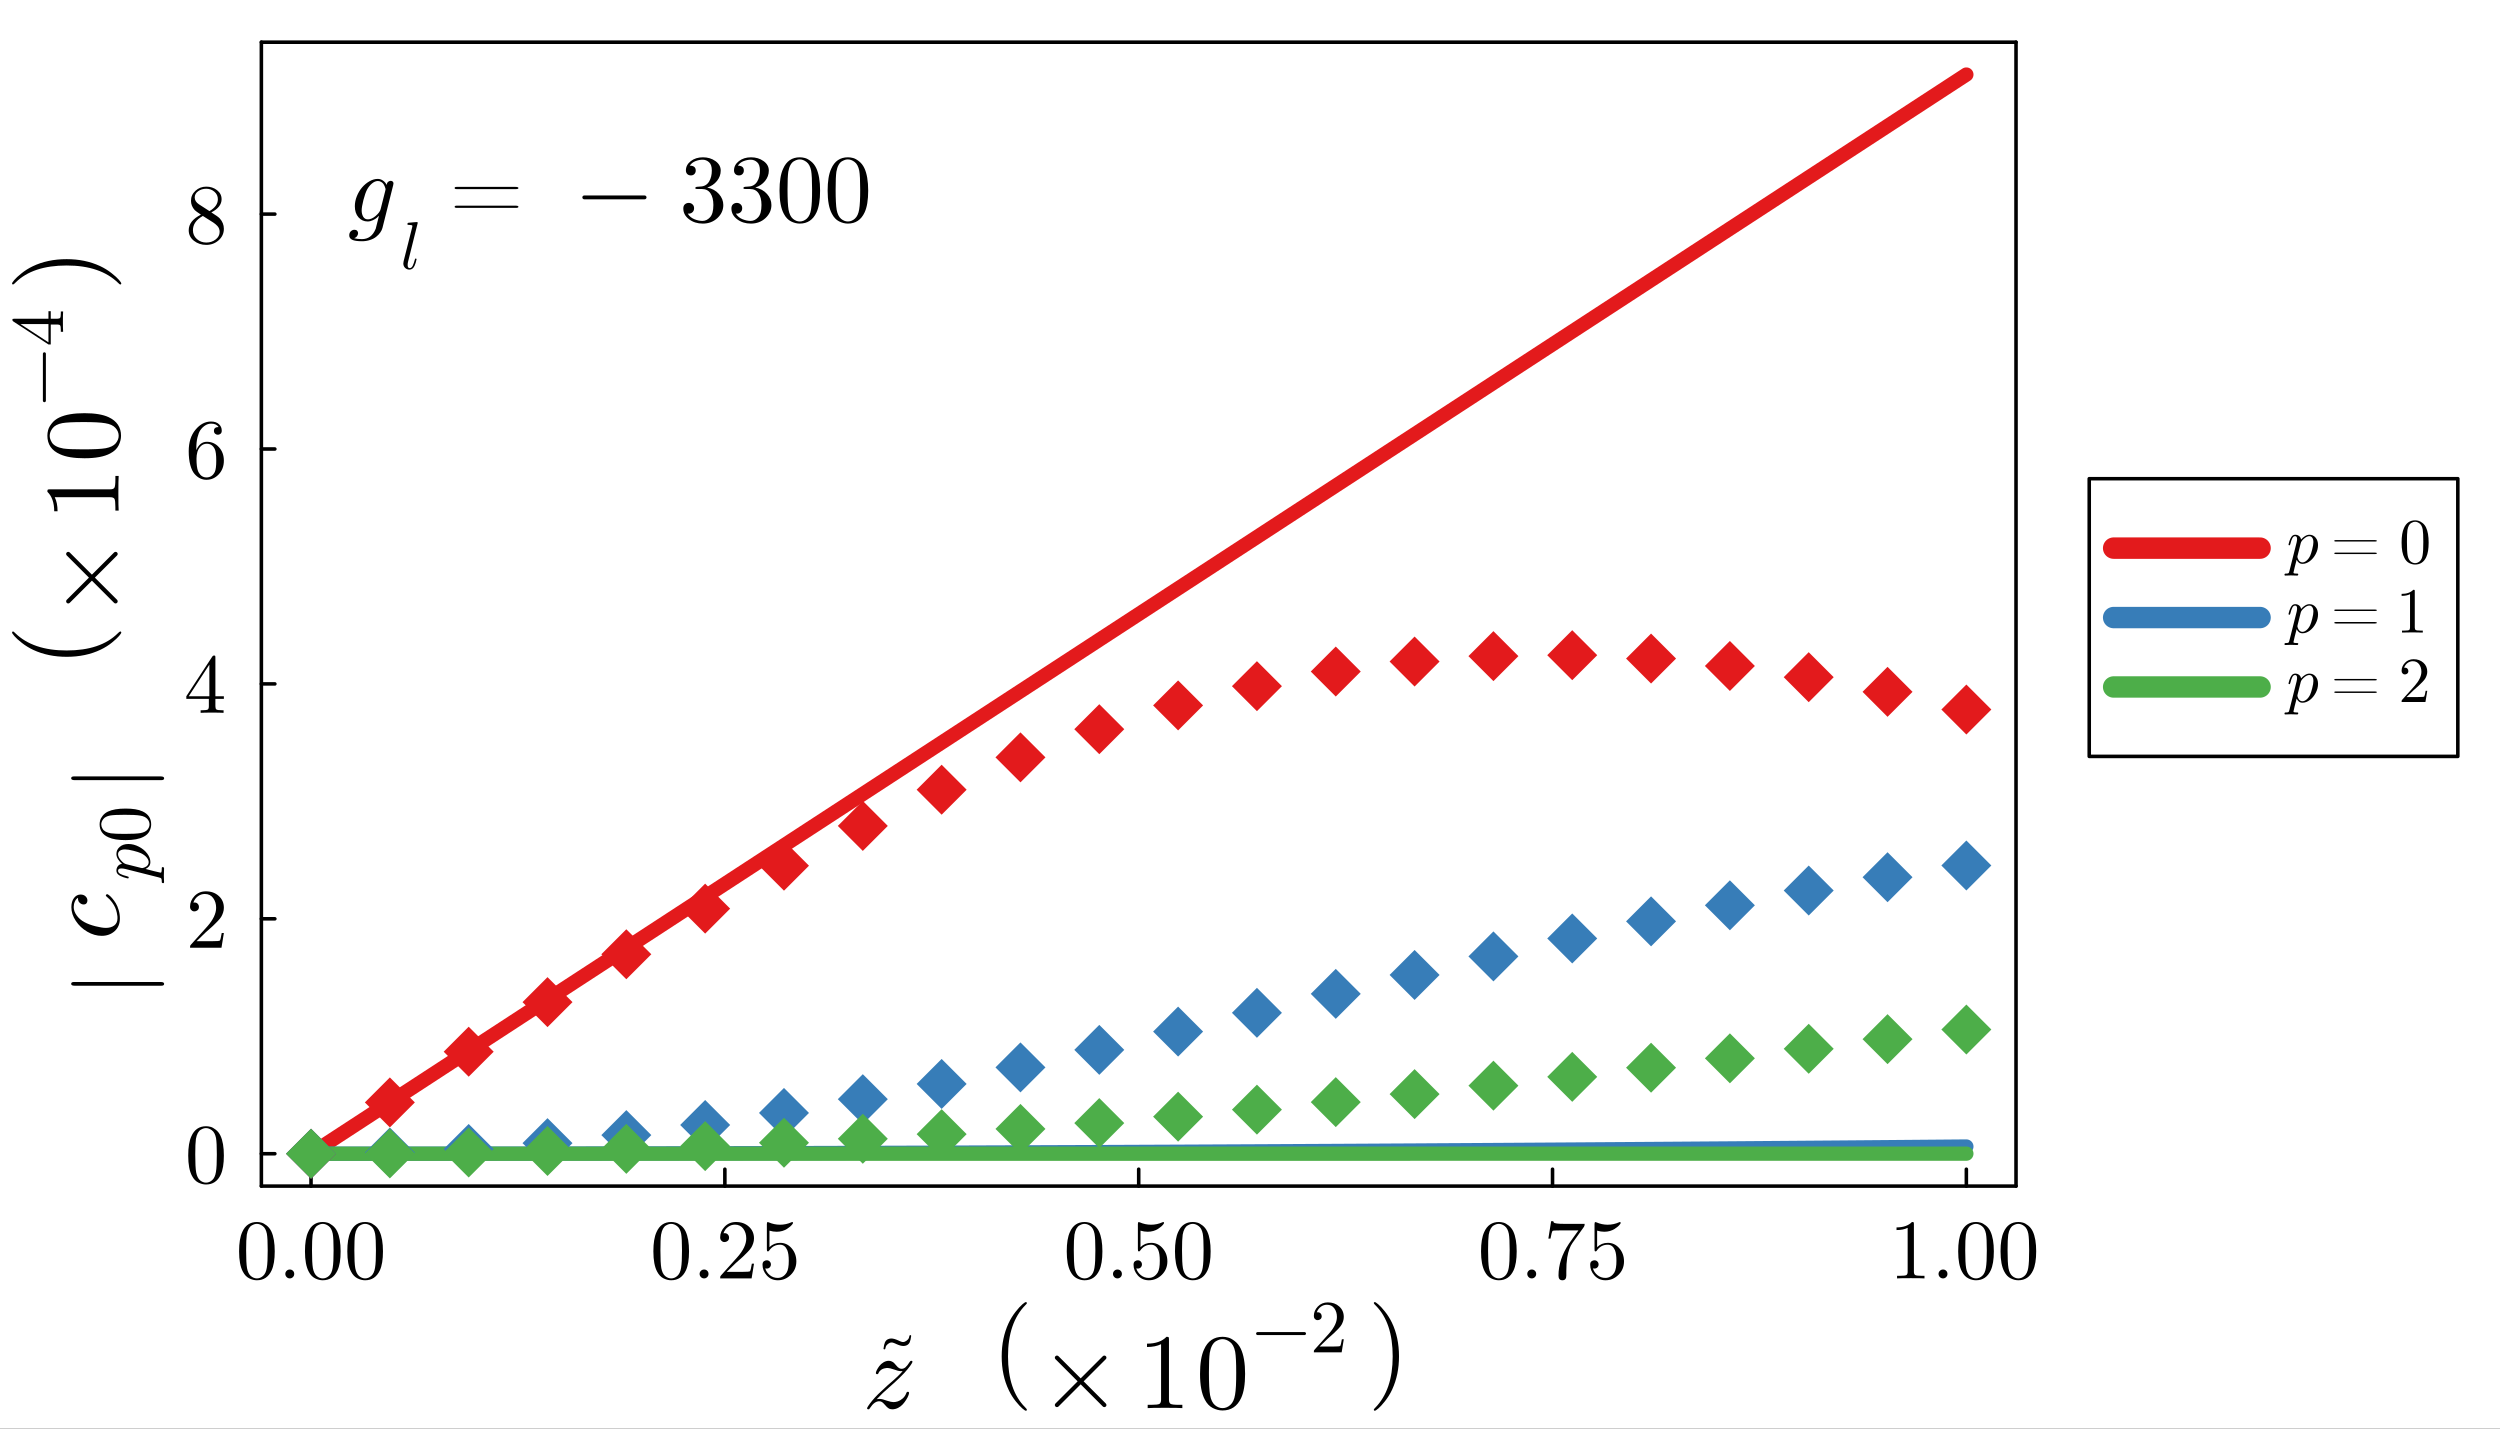 <svg xmlns="http://www.w3.org/2000/svg" xmlns:xlink="http://www.w3.org/1999/xlink" width="700" height="400" viewBox="0 0 2800 1600">
<rect x="0" y="0" width="2800" height="1600" fill="#333333" stroke="none"/>
<defs>
  <clipPath id="clip900">
    <rect x="0" y="0" width="2800" height="1600"></rect>
  </clipPath>
</defs>
<path clip-path="url(#clip900)" d="M0 1600 L2800 1600 L2800 0 L0 0  Z" fill="#ffffff" fill-rule="evenodd" fill-opacity="1"></path>
<defs>
  <clipPath id="clip901">
    <rect x="560" y="0" width="1961" height="1600"></rect>
  </clipPath>
</defs>
<defs>
  <clipPath id="clip902">
    <rect x="292" y="47" width="1966" height="1282"></rect>
  </clipPath>
</defs>
<path clip-path="url(#clip900)" d="M292.732 1328.42 L2257.94 1328.42 L2257.94 47.244 L292.732 47.244  Z" fill="#ffffff" fill-rule="evenodd" fill-opacity="1"></path>
<polyline clip-path="url(#clip900)" style="stroke:#000000; stroke-linecap:round; stroke-linejoin:round; stroke-width:4; stroke-opacity:1; fill:none" points="292.732,1328.42 2257.94,1328.42 "></polyline>
<polyline clip-path="url(#clip900)" style="stroke:#000000; stroke-linecap:round; stroke-linejoin:round; stroke-width:4; stroke-opacity:1; fill:none" points="292.732,47.244 2257.94,47.244 "></polyline>
<polyline clip-path="url(#clip900)" style="stroke:#000000; stroke-linecap:round; stroke-linejoin:round; stroke-width:4; stroke-opacity:1; fill:none" points="348.351,1328.42 348.351,1309.52 "></polyline>
<polyline clip-path="url(#clip900)" style="stroke:#000000; stroke-linecap:round; stroke-linejoin:round; stroke-width:4; stroke-opacity:1; fill:none" points="811.844,1328.42 811.844,1309.52 "></polyline>
<polyline clip-path="url(#clip900)" style="stroke:#000000; stroke-linecap:round; stroke-linejoin:round; stroke-width:4; stroke-opacity:1; fill:none" points="1275.34,1328.42 1275.34,1309.52 "></polyline>
<polyline clip-path="url(#clip900)" style="stroke:#000000; stroke-linecap:round; stroke-linejoin:round; stroke-width:4; stroke-opacity:1; fill:none" points="1738.83,1328.42 1738.83,1309.52 "></polyline>
<polyline clip-path="url(#clip900)" style="stroke:#000000; stroke-linecap:round; stroke-linejoin:round; stroke-width:4; stroke-opacity:1; fill:none" points="2202.32,1328.42 2202.32,1309.52 "></polyline>
<path clip-path="url(#clip900)" d="M267.78 1401.48 Q267.78 1387.53 271.3 1379.94 Q276.21 1368.64 287.789 1368.64 Q290.244 1368.64 292.792 1369.33 Q295.386 1369.98 298.628 1372.53 Q301.917 1375.08 303.908 1379.24 Q307.706 1387.3 307.706 1401.48 Q307.706 1415.33 304.186 1422.88 Q299.045 1433.9 287.697 1433.9 Q283.435 1433.9 279.081 1431.72 Q274.774 1429.55 272.041 1424.31 Q267.78 1416.48 267.78 1401.48 M275.654 1400.32 Q275.654 1414.63 276.673 1420.33 Q277.831 1426.49 280.98 1429.18 Q284.176 1431.82 287.697 1431.82 Q291.495 1431.82 294.645 1428.99 Q297.841 1426.12 298.813 1419.96 Q299.879 1413.89 299.832 1400.32 Q299.832 1387.12 298.906 1381.84 Q297.655 1375.68 294.32 1373.22 Q291.032 1370.72 287.697 1370.72 Q286.446 1370.72 285.103 1371.09 Q283.806 1371.46 281.907 1372.53 Q280.008 1373.59 278.526 1376.23 Q277.09 1378.87 276.395 1382.86 Q275.654 1388 275.654 1400.32 Z" fill="#000000" fill-rule="nonzero" fill-opacity="1"></path><path clip-path="url(#clip900)" d="M321 1430.29 Q319.564 1428.76 319.564 1426.77 Q319.564 1424.78 321 1423.34 Q322.436 1421.86 324.613 1421.86 Q326.697 1421.86 328.087 1423.25 Q329.523 1424.59 329.523 1426.81 Q329.523 1428.99 327.994 1430.43 Q326.512 1431.82 324.613 1431.82 Q322.436 1431.82 321 1430.29 Z" fill="#000000" fill-rule="nonzero" fill-opacity="1"></path><path clip-path="url(#clip900)" d="M341.565 1401.48 Q341.565 1387.53 345.086 1379.94 Q349.995 1368.64 361.575 1368.64 Q364.03 1368.64 366.578 1369.33 Q369.171 1369.98 372.414 1372.53 Q375.702 1375.08 377.694 1379.24 Q381.492 1387.3 381.492 1401.48 Q381.492 1415.33 377.972 1422.88 Q372.831 1433.9 361.483 1433.9 Q357.221 1433.9 352.867 1431.72 Q348.56 1429.55 345.827 1424.31 Q341.565 1416.48 341.565 1401.48 M349.44 1400.32 Q349.44 1414.63 350.459 1420.33 Q351.617 1426.49 354.766 1429.18 Q357.962 1431.82 361.483 1431.82 Q365.281 1431.82 368.43 1428.99 Q371.626 1426.12 372.599 1419.96 Q373.664 1413.89 373.618 1400.32 Q373.618 1387.12 372.692 1381.84 Q371.441 1375.68 368.106 1373.22 Q364.817 1370.72 361.483 1370.72 Q360.232 1370.72 358.889 1371.09 Q357.592 1371.46 355.693 1372.53 Q353.794 1373.59 352.311 1376.23 Q350.876 1378.87 350.181 1382.86 Q349.44 1388 349.44 1400.32 Z" fill="#000000" fill-rule="nonzero" fill-opacity="1"></path><path clip-path="url(#clip900)" d="M388.996 1401.48 Q388.996 1387.53 392.516 1379.94 Q397.426 1368.64 409.006 1368.64 Q411.461 1368.64 414.008 1369.33 Q416.602 1369.98 419.844 1372.53 Q423.133 1375.08 425.125 1379.24 Q428.923 1387.3 428.923 1401.48 Q428.923 1415.33 425.402 1422.88 Q420.261 1433.9 408.913 1433.9 Q404.652 1433.9 400.298 1431.72 Q395.99 1429.55 393.257 1424.31 Q388.996 1416.48 388.996 1401.48 M396.87 1400.32 Q396.87 1414.63 397.889 1420.33 Q399.047 1426.49 402.197 1429.18 Q405.393 1431.82 408.913 1431.82 Q412.711 1431.82 415.861 1428.99 Q419.057 1426.12 420.029 1419.96 Q421.095 1413.89 421.049 1400.32 Q421.049 1387.12 420.122 1381.84 Q418.872 1375.68 415.537 1373.22 Q412.248 1370.72 408.913 1370.72 Q407.662 1370.72 406.319 1371.09 Q405.022 1371.46 403.123 1372.53 Q401.224 1373.59 399.742 1376.23 Q398.306 1378.87 397.611 1382.86 Q396.87 1388 396.87 1400.32 Z" fill="#000000" fill-rule="nonzero" fill-opacity="1"></path><path clip-path="url(#clip900)" d="M731.782 1401.48 Q731.782 1387.53 735.302 1379.94 Q740.212 1368.64 751.791 1368.64 Q754.246 1368.64 756.794 1369.33 Q759.388 1369.98 762.63 1372.53 Q765.919 1375.08 767.91 1379.24 Q771.709 1387.3 771.709 1401.48 Q771.709 1415.33 768.188 1422.88 Q763.047 1433.9 751.699 1433.9 Q747.438 1433.9 743.084 1431.72 Q738.776 1429.55 736.043 1424.31 Q731.782 1416.48 731.782 1401.48 M739.656 1400.32 Q739.656 1414.63 740.675 1420.33 Q741.833 1426.49 744.983 1429.18 Q748.179 1431.82 751.699 1431.82 Q755.497 1431.82 758.647 1428.99 Q761.843 1426.12 762.815 1419.96 Q763.881 1413.89 763.834 1400.32 Q763.834 1387.12 762.908 1381.84 Q761.657 1375.68 758.322 1373.22 Q755.034 1370.72 751.699 1370.72 Q750.448 1370.72 749.105 1371.09 Q747.808 1371.46 745.909 1372.53 Q744.01 1373.59 742.528 1376.23 Q741.092 1378.87 740.397 1382.86 Q739.656 1388 739.656 1400.32 Z" fill="#000000" fill-rule="nonzero" fill-opacity="1"></path><path clip-path="url(#clip900)" d="M785.002 1430.29 Q783.566 1428.76 783.566 1426.77 Q783.566 1424.78 785.002 1423.34 Q786.438 1421.86 788.615 1421.86 Q790.699 1421.86 792.089 1423.25 Q793.525 1424.59 793.525 1426.81 Q793.525 1428.99 791.996 1430.43 Q790.514 1431.82 788.615 1431.82 Q786.438 1431.82 785.002 1430.29 Z" fill="#000000" fill-rule="nonzero" fill-opacity="1"></path><path clip-path="url(#clip900)" d="M806.587 1431.82 Q806.587 1430.1 806.726 1429.59 Q806.911 1429.08 807.652 1428.3 L825.855 1408.01 Q835.814 1396.8 835.814 1387.03 Q835.814 1380.68 832.479 1376.14 Q829.19 1371.6 823.122 1371.6 Q818.954 1371.6 815.434 1374.15 Q811.913 1376.7 810.292 1381.24 Q810.57 1381.14 811.543 1381.14 Q813.905 1381.14 815.202 1382.63 Q816.545 1384.11 816.545 1386.1 Q816.545 1388.65 814.878 1389.9 Q813.257 1391.1 811.635 1391.1 Q810.987 1391.1 810.107 1390.96 Q809.273 1390.82 807.93 1389.53 Q806.587 1388.18 806.587 1385.82 Q806.587 1379.2 811.589 1373.92 Q816.638 1368.64 824.327 1368.64 Q833.035 1368.64 838.732 1373.82 Q844.475 1378.97 844.475 1387.03 Q844.475 1389.85 843.595 1392.44 Q842.762 1394.99 841.604 1396.98 Q840.492 1398.98 837.435 1402.17 Q834.378 1405.37 831.923 1407.64 Q829.468 1409.91 823.956 1414.72 L813.905 1424.5 L830.997 1424.5 Q839.334 1424.5 839.982 1423.76 Q840.909 1422.41 842.067 1415.33 L844.475 1415.33 L841.789 1431.82 L806.587 1431.82 Z" fill="#000000" fill-rule="nonzero" fill-opacity="1"></path><path clip-path="url(#clip900)" d="M854.017 1416.53 Q854.017 1413.71 855.546 1412.64 Q857.074 1411.53 858.695 1411.53 Q860.872 1411.53 862.123 1412.92 Q863.42 1414.26 863.42 1416.16 Q863.42 1418.06 862.123 1419.45 Q860.872 1420.79 858.695 1420.79 Q857.63 1420.79 857.074 1420.61 Q858.325 1424.96 862.123 1428.11 Q865.967 1431.26 871.016 1431.26 Q877.362 1431.26 881.16 1425.1 Q883.43 1421.12 883.43 1412.08 Q883.43 1404.12 881.716 1400.13 Q879.076 1394.07 873.656 1394.07 Q865.967 1394.07 861.428 1400.69 Q860.872 1401.52 860.224 1401.57 Q859.297 1401.57 859.066 1401.06 Q858.881 1400.5 858.881 1399.07 L858.881 1371 Q858.881 1368.73 859.807 1368.73 Q860.177 1368.73 860.965 1369.01 Q866.94 1371.65 873.564 1371.69 Q880.372 1371.69 886.487 1368.91 Q886.95 1368.64 887.228 1368.64 Q888.154 1368.64 888.2 1369.7 Q888.2 1370.07 887.413 1371.18 Q886.672 1372.25 885.051 1373.69 Q883.43 1375.08 881.345 1376.42 Q879.261 1377.76 876.204 1378.69 Q873.193 1379.57 869.858 1379.57 Q865.875 1379.57 861.799 1378.32 L861.799 1396.8 Q866.708 1391.98 873.842 1391.98 Q881.438 1391.98 886.672 1398.1 Q891.906 1404.21 891.906 1412.73 Q891.906 1421.67 885.699 1427.79 Q879.539 1433.9 871.201 1433.9 Q863.605 1433.9 858.788 1428.48 Q854.017 1423.06 854.017 1416.53 Z" fill="#000000" fill-rule="nonzero" fill-opacity="1"></path><path clip-path="url(#clip900)" d="M1194.76 1401.48 Q1194.76 1387.53 1198.29 1379.94 Q1203.19 1368.64 1214.77 1368.64 Q1217.23 1368.64 1219.78 1369.33 Q1222.37 1369.98 1225.61 1372.53 Q1228.9 1375.08 1230.89 1379.24 Q1234.69 1387.3 1234.69 1401.48 Q1234.69 1415.33 1231.17 1422.88 Q1226.03 1433.9 1214.68 1433.9 Q1210.42 1433.9 1206.07 1431.72 Q1201.76 1429.55 1199.03 1424.31 Q1194.76 1416.48 1194.76 1401.48 M1202.64 1400.32 Q1202.64 1414.63 1203.66 1420.33 Q1204.82 1426.49 1207.97 1429.18 Q1211.16 1431.82 1214.68 1431.82 Q1218.48 1431.82 1221.63 1428.99 Q1224.83 1426.12 1225.8 1419.96 Q1226.86 1413.89 1226.82 1400.32 Q1226.82 1387.12 1225.89 1381.84 Q1224.64 1375.68 1221.31 1373.22 Q1218.02 1370.72 1214.68 1370.72 Q1213.43 1370.72 1212.09 1371.09 Q1210.79 1371.46 1208.89 1372.53 Q1206.99 1373.59 1205.51 1376.23 Q1204.07 1378.87 1203.38 1382.86 Q1202.64 1388 1202.64 1400.32 Z" fill="#000000" fill-rule="nonzero" fill-opacity="1"></path><path clip-path="url(#clip900)" d="M1247.99 1430.29 Q1246.55 1428.76 1246.55 1426.77 Q1246.55 1424.78 1247.99 1423.34 Q1249.42 1421.86 1251.6 1421.86 Q1253.68 1421.86 1255.07 1423.25 Q1256.51 1424.59 1256.51 1426.81 Q1256.51 1428.99 1254.98 1430.43 Q1253.5 1431.82 1251.6 1431.82 Q1249.42 1431.82 1247.99 1430.29 Z" fill="#000000" fill-rule="nonzero" fill-opacity="1"></path><path clip-path="url(#clip900)" d="M1269.57 1416.53 Q1269.57 1413.71 1271.1 1412.64 Q1272.63 1411.53 1274.25 1411.53 Q1276.42 1411.53 1277.68 1412.92 Q1278.97 1414.26 1278.97 1416.16 Q1278.97 1418.06 1277.68 1419.45 Q1276.42 1420.79 1274.25 1420.79 Q1273.18 1420.79 1272.63 1420.61 Q1273.88 1424.96 1277.68 1428.11 Q1281.52 1431.26 1286.57 1431.26 Q1292.91 1431.26 1296.71 1425.1 Q1298.98 1421.12 1298.98 1412.08 Q1298.98 1404.12 1297.27 1400.13 Q1294.63 1394.07 1289.21 1394.07 Q1281.52 1394.07 1276.98 1400.69 Q1276.42 1401.52 1275.78 1401.57 Q1274.85 1401.57 1274.62 1401.06 Q1274.43 1400.5 1274.43 1399.07 L1274.43 1371 Q1274.43 1368.73 1275.36 1368.73 Q1275.73 1368.73 1276.52 1369.01 Q1282.49 1371.65 1289.12 1371.69 Q1295.93 1371.69 1302.04 1368.91 Q1302.5 1368.64 1302.78 1368.64 Q1303.71 1368.64 1303.75 1369.7 Q1303.75 1370.07 1302.97 1371.18 Q1302.22 1372.25 1300.6 1373.69 Q1298.98 1375.08 1296.9 1376.42 Q1294.81 1377.76 1291.76 1378.69 Q1288.75 1379.57 1285.41 1379.57 Q1281.43 1379.57 1277.35 1378.32 L1277.35 1396.8 Q1282.26 1391.98 1289.39 1391.98 Q1296.99 1391.98 1302.22 1398.1 Q1307.46 1404.21 1307.46 1412.73 Q1307.46 1421.67 1301.25 1427.79 Q1295.09 1433.9 1286.75 1433.9 Q1279.16 1433.9 1274.34 1428.48 Q1269.57 1423.06 1269.57 1416.53 Z" fill="#000000" fill-rule="nonzero" fill-opacity="1"></path><path clip-path="url(#clip900)" d="M1315.98 1401.48 Q1315.98 1387.53 1319.5 1379.94 Q1324.41 1368.64 1335.99 1368.64 Q1338.45 1368.64 1340.99 1369.33 Q1343.59 1369.98 1346.83 1372.53 Q1350.12 1375.08 1352.11 1379.24 Q1355.91 1387.3 1355.91 1401.48 Q1355.91 1415.33 1352.39 1422.88 Q1347.25 1433.9 1335.9 1433.9 Q1331.64 1433.9 1327.28 1431.72 Q1322.98 1429.55 1320.24 1424.31 Q1315.98 1416.48 1315.98 1401.48 M1323.86 1400.32 Q1323.86 1414.63 1324.87 1420.33 Q1326.03 1426.49 1329.18 1429.18 Q1332.38 1431.82 1335.9 1431.82 Q1339.7 1431.82 1342.85 1428.99 Q1346.04 1426.12 1347.01 1419.96 Q1348.08 1413.89 1348.03 1400.32 Q1348.03 1387.12 1347.11 1381.84 Q1345.86 1375.68 1342.52 1373.22 Q1339.23 1370.72 1335.9 1370.72 Q1334.65 1370.72 1333.3 1371.09 Q1332.01 1371.46 1330.11 1372.53 Q1328.21 1373.59 1326.73 1376.23 Q1325.29 1378.87 1324.6 1382.86 Q1323.86 1388 1323.86 1400.32 Z" fill="#000000" fill-rule="nonzero" fill-opacity="1"></path><path clip-path="url(#clip900)" d="M1658.77 1401.48 Q1658.77 1387.53 1662.29 1379.94 Q1667.2 1368.64 1678.78 1368.64 Q1681.23 1368.64 1683.78 1369.33 Q1686.37 1369.98 1689.62 1372.53 Q1692.9 1375.08 1694.9 1379.24 Q1698.69 1387.3 1698.69 1401.48 Q1698.69 1415.33 1695.17 1422.88 Q1690.03 1433.9 1678.68 1433.9 Q1674.42 1433.9 1670.07 1431.72 Q1665.76 1429.55 1663.03 1424.31 Q1658.77 1416.48 1658.77 1401.48 M1666.64 1400.32 Q1666.64 1414.63 1667.66 1420.33 Q1668.82 1426.49 1671.97 1429.18 Q1675.16 1431.82 1678.68 1431.82 Q1682.48 1431.82 1685.63 1428.99 Q1688.83 1426.12 1689.8 1419.96 Q1690.87 1413.89 1690.82 1400.32 Q1690.82 1387.12 1689.89 1381.84 Q1688.64 1375.68 1685.31 1373.22 Q1682.02 1370.72 1678.68 1370.72 Q1677.43 1370.72 1676.09 1371.09 Q1674.79 1371.46 1672.89 1372.53 Q1671 1373.59 1669.51 1376.23 Q1668.08 1378.87 1667.38 1382.86 Q1666.64 1388 1666.64 1400.32 Z" fill="#000000" fill-rule="nonzero" fill-opacity="1"></path><path clip-path="url(#clip900)" d="M1711.99 1430.29 Q1710.55 1428.76 1710.55 1426.77 Q1710.55 1424.78 1711.99 1423.34 Q1713.42 1421.86 1715.6 1421.86 Q1717.68 1421.86 1719.07 1423.25 Q1720.51 1424.59 1720.51 1426.81 Q1720.51 1428.99 1718.98 1430.43 Q1717.5 1431.82 1715.6 1431.82 Q1713.42 1431.82 1711.99 1430.29 Z" fill="#000000" fill-rule="nonzero" fill-opacity="1"></path><path clip-path="url(#clip900)" d="M1734.17 1387.21 L1737.28 1367.71 L1739.64 1367.71 Q1739.92 1368.87 1740.38 1369.38 Q1740.89 1369.89 1743.58 1370.3 Q1746.31 1370.72 1751.82 1370.72 L1774.84 1370.72 Q1774.84 1372.9 1774.01 1374.06 L1761.18 1392.07 Q1757.1 1397.77 1755.3 1408.29 Q1754.23 1415.33 1754.28 1423.85 L1754.28 1428.67 Q1754.28 1433.9 1749.88 1433.9 Q1745.52 1433.9 1745.52 1428.67 Q1745.52 1410.56 1757.19 1393 Q1758.45 1391.19 1763.03 1384.76 Q1767.66 1378.32 1767.85 1378.04 L1748.21 1378.04 Q1739.59 1378.04 1738.9 1378.6 Q1737.97 1379.43 1736.54 1387.21 L1734.17 1387.21 Z" fill="#000000" fill-rule="nonzero" fill-opacity="1"></path><path clip-path="url(#clip900)" d="M1781 1416.53 Q1781 1413.71 1782.53 1412.64 Q1784.06 1411.53 1785.68 1411.53 Q1787.86 1411.53 1789.11 1412.92 Q1790.41 1414.26 1790.41 1416.16 Q1790.41 1418.06 1789.11 1419.45 Q1787.86 1420.79 1785.68 1420.79 Q1784.62 1420.79 1784.06 1420.61 Q1785.31 1424.96 1789.11 1428.11 Q1792.95 1431.26 1798 1431.26 Q1804.35 1431.26 1808.15 1425.1 Q1810.41 1421.12 1810.41 1412.08 Q1810.41 1404.12 1808.7 1400.13 Q1806.06 1394.07 1800.64 1394.07 Q1792.95 1394.07 1788.41 1400.69 Q1787.86 1401.52 1787.21 1401.57 Q1786.28 1401.57 1786.05 1401.06 Q1785.87 1400.5 1785.87 1399.07 L1785.87 1371 Q1785.87 1368.73 1786.79 1368.73 Q1787.16 1368.73 1787.95 1369.01 Q1793.93 1371.65 1800.55 1371.69 Q1807.36 1371.69 1813.47 1368.91 Q1813.94 1368.64 1814.21 1368.64 Q1815.14 1368.64 1815.19 1369.7 Q1815.19 1370.07 1814.4 1371.18 Q1813.66 1372.25 1812.04 1373.69 Q1810.41 1375.08 1808.33 1376.42 Q1806.25 1377.76 1803.19 1378.69 Q1800.18 1379.57 1796.84 1379.57 Q1792.86 1379.57 1788.78 1378.32 L1788.78 1396.8 Q1793.69 1391.98 1800.83 1391.98 Q1808.42 1391.98 1813.66 1398.1 Q1818.89 1404.21 1818.89 1412.73 Q1818.89 1421.67 1812.68 1427.79 Q1806.52 1433.9 1798.19 1433.9 Q1790.59 1433.9 1785.77 1428.48 Q1781 1423.06 1781 1416.53 Z" fill="#000000" fill-rule="nonzero" fill-opacity="1"></path><path clip-path="url(#clip900)" d="M2124.11 1377.67 L2124.11 1374.7 Q2135.51 1374.7 2141.39 1368.64 Q2143.01 1368.64 2143.29 1369.01 Q2143.57 1369.38 2143.57 1371.09 L2143.57 1424.31 Q2143.57 1427.14 2144.96 1428.02 Q2146.35 1428.9 2152.41 1428.9 L2155.42 1428.9 L2155.42 1431.82 Q2152.09 1431.54 2140.05 1431.54 Q2128 1431.54 2124.71 1431.82 L2124.71 1428.9 L2127.73 1428.9 Q2133.7 1428.9 2135.14 1428.06 Q2136.57 1427.18 2136.57 1424.31 L2136.57 1375.17 Q2131.62 1377.67 2124.11 1377.67 Z" fill="#000000" fill-rule="nonzero" fill-opacity="1"></path><path clip-path="url(#clip900)" d="M2172.61 1430.29 Q2171.17 1428.76 2171.17 1426.77 Q2171.17 1424.78 2172.61 1423.34 Q2174.04 1421.86 2176.22 1421.86 Q2178.31 1421.86 2179.7 1423.25 Q2181.13 1424.59 2181.13 1426.81 Q2181.13 1428.99 2179.6 1430.43 Q2178.12 1431.82 2176.22 1431.82 Q2174.04 1431.82 2172.61 1430.29 Z" fill="#000000" fill-rule="nonzero" fill-opacity="1"></path><path clip-path="url(#clip900)" d="M2193.17 1401.48 Q2193.17 1387.53 2196.69 1379.94 Q2201.6 1368.64 2213.18 1368.64 Q2215.64 1368.64 2218.19 1369.33 Q2220.78 1369.98 2224.02 1372.53 Q2227.31 1375.08 2229.3 1379.24 Q2233.1 1387.3 2233.1 1401.48 Q2233.1 1415.33 2229.58 1422.88 Q2224.44 1433.9 2213.09 1433.9 Q2208.83 1433.9 2204.48 1431.72 Q2200.17 1429.55 2197.44 1424.31 Q2193.17 1416.48 2193.17 1401.48 M2201.05 1400.32 Q2201.05 1414.63 2202.07 1420.33 Q2203.22 1426.49 2206.37 1429.18 Q2209.57 1431.82 2213.09 1431.82 Q2216.89 1431.82 2220.04 1428.99 Q2223.23 1426.12 2224.21 1419.96 Q2225.27 1413.89 2225.23 1400.32 Q2225.23 1387.12 2224.3 1381.84 Q2223.05 1375.68 2219.71 1373.22 Q2216.43 1370.72 2213.09 1370.72 Q2211.84 1370.72 2210.5 1371.09 Q2209.2 1371.46 2207.3 1372.53 Q2205.4 1373.59 2203.92 1376.23 Q2202.48 1378.87 2201.79 1382.86 Q2201.05 1388 2201.05 1400.32 Z" fill="#000000" fill-rule="nonzero" fill-opacity="1"></path><path clip-path="url(#clip900)" d="M2240.6 1401.48 Q2240.6 1387.53 2244.12 1379.94 Q2249.03 1368.64 2260.61 1368.64 Q2263.07 1368.64 2265.62 1369.33 Q2268.21 1369.98 2271.45 1372.53 Q2274.74 1375.08 2276.73 1379.24 Q2280.53 1387.3 2280.53 1401.48 Q2280.53 1415.33 2277.01 1422.88 Q2271.87 1433.9 2260.52 1433.9 Q2256.26 1433.9 2251.91 1431.72 Q2247.6 1429.55 2244.87 1424.31 Q2240.6 1416.48 2240.6 1401.48 M2248.48 1400.32 Q2248.48 1414.63 2249.5 1420.33 Q2250.66 1426.49 2253.81 1429.18 Q2257 1431.82 2260.52 1431.82 Q2264.32 1431.82 2267.47 1428.99 Q2270.67 1426.12 2271.64 1419.96 Q2272.7 1413.89 2272.66 1400.32 Q2272.66 1387.12 2271.73 1381.84 Q2270.48 1375.68 2267.14 1373.22 Q2263.86 1370.72 2260.52 1370.72 Q2259.27 1370.72 2257.93 1371.09 Q2256.63 1371.46 2254.73 1372.53 Q2252.83 1373.59 2251.35 1376.23 Q2249.91 1378.87 2249.22 1382.86 Q2248.48 1388 2248.48 1400.32 Z" fill="#000000" fill-rule="nonzero" fill-opacity="1"></path><path clip-path="url(#clip900)" d="M1020.56 1496.28 Q1020.56 1496.36 1020.48 1496.45 Q1019.95 1500.79 1018.93 1503.21 Q1017.9 1505.59 1015.61 1506.69 Q1013.92 1507.51 1011.83 1507.51 Q1008.68 1507.51 1004.13 1505.42 Q1003.96 1505.34 1003.06 1504.93 Q1002.16 1504.52 1001.83 1504.4 Q1001.5 1504.27 1000.81 1504.03 Q1000.11 1503.74 999.578 1503.66 Q999.045 1503.58 998.513 1503.58 Q997.365 1503.58 996.381 1504.07 Q994.373 1505.05 993.143 1506.53 Q991.872 1507.96 991.544 1510.55 Q991.462 1510.87 991.175 1511.12 Q990.889 1511.37 990.52 1511.37 Q990.151 1511.37 989.823 1511.08 Q989.495 1510.79 989.495 1510.38 Q989.495 1510.3 989.577 1510.22 Q990.11 1505.87 991.135 1503.5 Q992.159 1501.08 994.455 1499.97 Q996.258 1499.11 998.226 1499.11 Q1001.3 1499.11 1005.97 1501.24 Q1006.14 1501.32 1007.04 1501.73 Q1007.94 1502.14 1008.27 1502.27 Q1008.6 1502.39 1009.29 1502.68 Q1009.99 1502.92 1010.52 1503 Q1011.06 1503.09 1011.59 1503.09 Q1012.61 1503.09 1013.68 1502.55 Q1015.69 1501.57 1016.96 1500.13 Q1018.23 1498.7 1018.56 1496.12 Q1018.64 1495.79 1018.93 1495.54 Q1019.21 1495.26 1019.58 1495.26 Q1019.95 1495.26 1020.28 1495.59 Q1020.56 1495.87 1020.56 1496.28 Z" fill="#000000" fill-rule="nonzero" fill-opacity="1"></path><path clip-path="url(#clip900)" d="M1021.95 1525.27 Q1021.95 1525.68 1020.96 1527.44 Q1020.02 1529.14 1016.57 1533.41 Q1013.11 1537.68 1007.96 1542.66 Q1006.03 1544.59 1003.1 1547.29 Q1000.17 1549.98 998.181 1551.74 L996.19 1553.49 Q988.578 1559.94 981.902 1567.14 Q982.371 1566.96 983.191 1566.9 Q984.01 1566.79 984.596 1566.79 L985.182 1566.79 Q988.227 1566.79 993.555 1568.84 Q998.24 1570.36 1000.64 1570.36 Q1002.98 1570.36 1005.56 1569.54 Q1008.14 1568.72 1010.95 1566.32 Q1013.76 1563.92 1015.05 1560.29 Q1015.28 1559.7 1015.4 1559.53 Q1015.51 1559.29 1015.87 1559.06 Q1016.22 1558.76 1016.68 1558.76 Q1017.33 1558.76 1017.74 1559.12 Q1018.15 1559.47 1018.15 1559.94 Q1018.15 1560.99 1017.33 1563.1 Q1016.57 1565.21 1014.87 1567.84 Q1013.23 1570.48 1011.06 1572.88 Q1008.96 1575.22 1005.79 1576.86 Q1002.63 1578.44 999.294 1578.44 Q996.893 1578.44 995.136 1577.27 Q993.379 1576.16 991.623 1573.99 Q989.222 1571.24 987.934 1570.36 Q986.646 1569.42 984.655 1569.42 Q979.326 1569.42 974.466 1576.86 Q973.939 1577.91 973.587 1578.15 Q973.295 1578.44 972.592 1578.44 Q971.128 1578.38 971.128 1577.21 Q971.128 1576.74 972.416 1574.69 Q973.763 1572.58 976.75 1568.89 Q979.794 1565.21 983.483 1561.52 L994.258 1551.45 Q1006.2 1541.37 1010.95 1535.69 Q1008.96 1535.69 1008.08 1535.64 Q1007.26 1535.58 1005.62 1535.23 Q1003.98 1534.82 1001.69 1533.94 Q996.366 1532.12 994.141 1532.12 Q993.555 1532.12 992.911 1532.18 Q992.267 1532.24 990.803 1532.53 Q989.398 1532.82 988.227 1533.41 Q987.055 1533.94 985.826 1535.11 Q984.596 1536.22 983.952 1537.74 Q983.776 1538.21 983.659 1538.45 Q983.542 1538.68 983.191 1538.91 Q982.898 1539.09 982.429 1539.09 Q981.727 1539.09 981.317 1538.68 Q980.966 1538.27 980.966 1537.74 Q980.966 1536.69 982.02 1534.52 Q983.074 1532.36 984.83 1530.01 Q986.587 1527.61 989.456 1525.86 Q992.325 1524.1 995.487 1524.1 Q997.361 1524.1 998.942 1524.92 Q1000.58 1525.74 1001.4 1526.62 Q1002.28 1527.44 1003.74 1529.25 Q1004.97 1530.66 1005.56 1531.24 Q1006.14 1531.83 1007.32 1532.47 Q1008.55 1533.06 1009.89 1533.06 Q1012.12 1533.06 1014.17 1531.36 Q1016.22 1529.6 1018.85 1525.39 Q1019.55 1524.1 1020.67 1524.1 Q1021.95 1524.1 1021.95 1525.27 Z" fill="#000000" fill-rule="nonzero" fill-opacity="1"></path><path clip-path="url(#clip900)" d="M1121.9 1519.17 Q1121.9 1498.62 1129.57 1482.05 Q1132.83 1475.1 1137.41 1469.28 Q1141.98 1463.46 1145.01 1460.9 Q1148.04 1458.35 1148.87 1458.35 Q1150.06 1458.35 1150.12 1459.54 Q1150.12 1460.13 1148.51 1461.62 Q1128.91 1481.58 1128.97 1519.17 Q1128.97 1556.89 1148.04 1576.08 Q1150.12 1578.15 1150.12 1578.81 Q1150.12 1580 1148.87 1580 Q1148.04 1580 1145.13 1577.56 Q1142.22 1575.13 1137.7 1569.54 Q1133.19 1563.96 1129.92 1557.13 Q1121.9 1540.56 1121.9 1519.17 Z" fill="#000000" fill-rule="nonzero" fill-opacity="1"></path><path clip-path="url(#clip900)" d="M1238.5 1575.28 Q1237.92 1575.98 1236.86 1575.98 Q1235.87 1575.98 1235.17 1575.28 L1210.34 1550.45 L1185.51 1575.28 Q1184.81 1575.98 1183.75 1575.98 Q1182.76 1575.98 1182.11 1575.28 Q1181.41 1574.63 1181.41 1573.64 Q1181.41 1572.64 1182.11 1571.94 L1206.94 1547.11 L1182.11 1522.28 Q1181.41 1521.58 1181.41 1520.59 Q1181.41 1519.53 1182.11 1518.95 Q1182.76 1518.24 1183.75 1518.24 Q1184.81 1518.24 1185.51 1518.95 L1210.34 1543.77 L1235.17 1518.95 Q1235.87 1518.24 1236.86 1518.24 Q1237.92 1518.24 1238.5 1518.95 Q1239.21 1519.53 1239.21 1520.59 Q1239.21 1521.58 1238.5 1522.28 L1213.68 1547.11 L1238.5 1571.94 Q1239.21 1572.64 1239.21 1573.7 Q1239.21 1574.69 1238.5 1575.28 Z" fill="#000000" fill-rule="nonzero" fill-opacity="1"></path><path clip-path="url(#clip900)" d="M1284.65 1508.64 L1284.65 1504.89 Q1299.05 1504.89 1306.49 1497.22 Q1308.54 1497.22 1308.89 1497.69 Q1309.24 1498.16 1309.24 1500.33 L1309.24 1567.61 Q1309.24 1571.18 1311 1572.29 Q1312.75 1573.4 1320.42 1573.4 L1324.23 1573.4 L1324.23 1577.09 Q1320.02 1576.74 1304.79 1576.74 Q1289.57 1576.74 1285.41 1577.09 L1285.41 1573.4 L1289.21 1573.4 Q1296.77 1573.4 1298.58 1572.35 Q1300.4 1571.24 1300.4 1567.61 L1300.4 1505.48 Q1294.13 1508.64 1284.65 1508.64 Z" fill="#000000" fill-rule="nonzero" fill-opacity="1"></path><path clip-path="url(#clip900)" d="M1344.04 1538.74 Q1344.04 1521.11 1348.49 1511.51 Q1354.7 1497.22 1369.33 1497.22 Q1372.44 1497.22 1375.66 1498.1 Q1378.94 1498.92 1383.04 1502.14 Q1387.19 1505.36 1389.71 1510.63 Q1394.51 1520.82 1394.51 1538.74 Q1394.51 1556.25 1390.06 1565.79 Q1383.56 1579.73 1369.22 1579.73 Q1363.83 1579.73 1358.33 1576.98 Q1352.88 1574.22 1349.42 1567.61 Q1344.04 1557.71 1344.04 1538.74 M1353.99 1537.27 Q1353.99 1555.37 1355.28 1562.57 Q1356.74 1570.36 1360.73 1573.76 Q1364.77 1577.09 1369.22 1577.09 Q1374.02 1577.09 1378 1573.52 Q1382.04 1569.89 1383.27 1562.1 Q1384.62 1554.43 1384.56 1537.27 Q1384.56 1520.59 1383.39 1513.91 Q1381.81 1506.12 1377.59 1503.02 Q1373.43 1499.86 1369.22 1499.86 Q1367.64 1499.86 1365.94 1500.33 Q1364.3 1500.79 1361.9 1502.14 Q1359.5 1503.49 1357.62 1506.83 Q1355.81 1510.16 1354.93 1515.2 Q1353.99 1521.7 1353.99 1537.27 Z" fill="#000000" fill-rule="nonzero" fill-opacity="1"></path><path clip-path="url(#clip900)" d="M1462.24 1492.42 Q1462.73 1492.91 1462.73 1493.61 Q1462.73 1494.3 1462.24 1494.79 Q1461.75 1495.29 1461.05 1495.29 L1408.5 1495.29 Q1407.81 1495.29 1407.31 1494.79 Q1406.82 1494.3 1406.82 1493.61 Q1406.82 1492.91 1407.31 1492.42 Q1407.81 1491.93 1408.5 1491.93 L1461.05 1491.93 Q1461.75 1491.93 1462.24 1492.42 Z" fill="#000000" fill-rule="nonzero" fill-opacity="1"></path><path clip-path="url(#clip900)" d="M1471.5 1514.59 Q1471.5 1513.08 1471.62 1512.62 Q1471.78 1512.17 1472.44 1511.48 L1488.55 1493.52 Q1497.36 1483.6 1497.36 1474.96 Q1497.36 1469.34 1494.41 1465.32 Q1491.5 1461.31 1486.13 1461.31 Q1482.44 1461.31 1479.33 1463.56 Q1476.21 1465.81 1474.78 1469.83 Q1475.02 1469.75 1475.88 1469.75 Q1477.97 1469.75 1479.12 1471.06 Q1480.31 1472.37 1480.31 1474.14 Q1480.31 1476.39 1478.83 1477.5 Q1477.4 1478.56 1475.96 1478.56 Q1475.39 1478.56 1474.61 1478.44 Q1473.87 1478.32 1472.69 1477.17 Q1471.5 1475.98 1471.5 1473.89 Q1471.5 1468.03 1475.92 1463.36 Q1480.39 1458.68 1487.2 1458.68 Q1494.9 1458.68 1499.94 1463.27 Q1505.03 1467.82 1505.03 1474.96 Q1505.03 1477.46 1504.25 1479.75 Q1503.51 1482.01 1502.48 1483.77 Q1501.5 1485.53 1498.8 1488.36 Q1496.09 1491.19 1493.92 1493.2 Q1491.75 1495.2 1486.87 1499.47 L1477.97 1508.12 L1493.1 1508.12 Q1500.48 1508.12 1501.05 1507.46 Q1501.87 1506.27 1502.89 1500 L1505.03 1500 L1502.65 1514.59 L1471.5 1514.59 Z" fill="#000000" fill-rule="nonzero" fill-opacity="1"></path><path clip-path="url(#clip900)" d="M1538.67 1578.81 Q1538.67 1578.21 1540.21 1576.73 Q1559.82 1556.77 1559.82 1519.17 Q1559.82 1481.46 1540.99 1462.39 Q1538.67 1460.19 1538.67 1459.54 Q1538.67 1458.35 1539.86 1458.35 Q1540.69 1458.35 1543.6 1460.79 Q1546.57 1463.22 1551.02 1468.8 Q1555.54 1474.39 1558.87 1481.22 Q1566.88 1497.79 1566.88 1519.17 Q1566.88 1539.72 1559.22 1556.3 Q1555.95 1563.25 1551.38 1569.07 Q1546.81 1574.89 1543.78 1577.44 Q1540.75 1580 1539.86 1580 Q1538.67 1580 1538.67 1578.81 Z" fill="#000000" fill-rule="nonzero" fill-opacity="1"></path><polyline clip-path="url(#clip900)" style="stroke:#000000; stroke-linecap:round; stroke-linejoin:round; stroke-width:4; stroke-opacity:1; fill:none" points="292.732,1328.42 292.732,47.244 "></polyline>
<polyline clip-path="url(#clip900)" style="stroke:#000000; stroke-linecap:round; stroke-linejoin:round; stroke-width:4; stroke-opacity:1; fill:none" points="2257.94,1328.42 2257.94,47.244 "></polyline>
<polyline clip-path="url(#clip900)" style="stroke:#000000; stroke-linecap:round; stroke-linejoin:round; stroke-width:4; stroke-opacity:1; fill:none" points="292.732,1292.16 307.829,1292.16 "></polyline>
<polyline clip-path="url(#clip900)" style="stroke:#000000; stroke-linecap:round; stroke-linejoin:round; stroke-width:4; stroke-opacity:1; fill:none" points="292.732,1029.07 307.829,1029.07 "></polyline>
<polyline clip-path="url(#clip900)" style="stroke:#000000; stroke-linecap:round; stroke-linejoin:round; stroke-width:4; stroke-opacity:1; fill:none" points="292.732,765.981 307.829,765.981 "></polyline>
<polyline clip-path="url(#clip900)" style="stroke:#000000; stroke-linecap:round; stroke-linejoin:round; stroke-width:4; stroke-opacity:1; fill:none" points="292.732,502.894 307.829,502.894 "></polyline>
<polyline clip-path="url(#clip900)" style="stroke:#000000; stroke-linecap:round; stroke-linejoin:round; stroke-width:4; stroke-opacity:1; fill:none" points="292.732,239.806 307.829,239.806 "></polyline>
<path clip-path="url(#clip900)" d="M210.805 1294.22 Q210.805 1280.28 214.325 1272.68 Q219.235 1261.38 230.815 1261.38 Q233.27 1261.38 235.817 1262.07 Q238.411 1262.72 241.654 1265.27 Q244.942 1267.82 246.934 1271.98 Q250.732 1280.04 250.732 1294.22 Q250.732 1308.07 247.212 1315.62 Q242.07 1326.64 230.722 1326.64 Q226.461 1326.64 222.107 1324.46 Q217.799 1322.29 215.067 1317.05 Q210.805 1309.22 210.805 1294.22 M218.679 1293.06 Q218.679 1307.37 219.698 1313.07 Q220.856 1319.23 224.006 1321.92 Q227.202 1324.56 230.722 1324.56 Q234.52 1324.56 237.67 1321.73 Q240.866 1318.86 241.839 1312.7 Q242.904 1306.63 242.858 1293.06 Q242.858 1279.86 241.931 1274.58 Q240.681 1268.42 237.346 1265.96 Q234.057 1263.46 230.722 1263.46 Q229.472 1263.46 228.128 1263.83 Q226.832 1264.2 224.932 1265.27 Q223.033 1266.33 221.551 1268.97 Q220.115 1271.61 219.421 1275.6 Q218.679 1280.74 218.679 1293.06 Z" fill="#000000" fill-rule="nonzero" fill-opacity="1"></path><path clip-path="url(#clip900)" d="M212.843 1061.47 Q212.843 1059.75 212.982 1059.25 Q213.167 1058.74 213.909 1057.95 L232.112 1037.66 Q242.07 1026.45 242.07 1016.68 Q242.07 1010.33 238.735 1005.79 Q235.447 1001.25 229.379 1001.25 Q225.21 1001.25 221.69 1003.8 Q218.17 1006.35 216.549 1010.89 Q216.827 1010.8 217.799 1010.8 Q220.162 1010.8 221.459 1012.28 Q222.802 1013.76 222.802 1015.75 Q222.802 1018.3 221.134 1019.55 Q219.513 1020.75 217.892 1020.75 Q217.244 1020.75 216.363 1020.62 Q215.53 1020.48 214.187 1019.18 Q212.843 1017.84 212.843 1015.47 Q212.843 1008.85 217.846 1003.57 Q222.894 998.29 230.583 998.29 Q239.291 998.29 244.989 1003.48 Q250.732 1008.62 250.732 1016.68 Q250.732 1019.5 249.852 1022.1 Q249.018 1024.65 247.86 1026.64 Q246.749 1028.63 243.692 1031.82 Q240.635 1035.02 238.18 1037.29 Q235.725 1039.56 230.213 1044.38 L220.162 1054.15 L237.253 1054.15 Q245.591 1054.15 246.239 1053.41 Q247.165 1052.07 248.323 1044.98 L250.732 1044.98 L248.046 1061.47 L212.843 1061.47 Z" fill="#000000" fill-rule="nonzero" fill-opacity="1"></path><path clip-path="url(#clip900)" d="M208.675 782.726 L208.675 779.807 L237.809 735.295 Q238.55 734.137 239.708 734.183 Q240.773 734.183 241.005 734.6 Q241.237 735.017 241.237 736.638 L241.237 779.807 L250.732 779.807 L250.732 782.726 L241.237 782.726 L241.237 790.97 Q241.237 793.703 242.348 794.583 Q243.506 795.463 248.416 795.463 L250.408 795.463 L250.408 798.381 Q246.517 798.103 237.531 798.103 Q228.592 798.103 224.701 798.381 L224.701 795.463 L226.693 795.463 Q231.602 795.463 232.76 794.629 Q233.918 793.749 233.918 790.97 L233.918 782.726 L208.675 782.726 M211.361 779.807 L234.474 779.807 L234.474 744.42 L211.361 779.807 Z" fill="#000000" fill-rule="nonzero" fill-opacity="1"></path><path clip-path="url(#clip900)" d="M211.361 505.326 Q211.361 490.411 218.957 481.286 Q226.554 472.115 236.327 472.115 Q242.024 472.115 245.174 475.033 Q248.37 477.905 248.37 482.352 Q248.37 484.806 246.934 485.872 Q245.498 486.937 244.016 486.937 Q242.302 486.937 240.959 485.779 Q239.616 484.621 239.616 482.537 Q239.616 478.275 244.85 478.275 Q242.395 474.477 236.512 474.477 Q234.706 474.477 232.853 475.033 Q231 475.543 228.592 477.303 Q226.183 479.063 224.33 481.842 Q222.478 484.621 221.181 489.855 Q219.884 495.089 219.884 501.898 L219.884 504.168 Q223.774 494.765 231.741 494.811 Q239.708 494.811 245.22 500.879 Q250.732 506.947 250.732 515.933 Q250.732 525.15 244.989 531.264 Q239.245 537.378 231.186 537.378 Q227.573 537.378 224.284 535.85 Q221.042 534.368 217.985 530.94 Q214.974 527.512 213.167 520.935 Q211.361 514.358 211.361 505.326 M220.069 513.848 Q220.069 523.158 221.783 527.605 Q222.061 528.346 222.663 529.365 Q223.311 530.384 224.377 531.727 Q225.488 533.024 227.295 533.904 Q229.101 534.738 231.186 534.738 Q237.531 534.738 240.588 528.578 Q242.209 525.15 242.209 515.84 Q242.209 506.345 240.496 502.871 Q237.577 496.988 231.649 496.988 Q227.665 496.988 224.886 499.721 Q222.153 502.454 221.088 506.113 Q220.069 509.772 220.069 513.848 Z" fill="#000000" fill-rule="nonzero" fill-opacity="1"></path><path clip-path="url(#clip900)" d="M211.361 257.894 Q211.361 247.287 225.025 240.432 Q219.143 236.448 218.077 235.29 Q213.909 230.659 213.909 224.869 Q213.909 218.245 218.911 213.66 Q223.96 209.028 231.093 209.028 Q237.902 209.028 243.043 212.965 Q248.185 216.902 248.185 223.155 Q248.185 231.955 236.697 237.884 Q244.294 242.609 246.1 244.6 Q250.732 249.742 250.732 256.273 Q250.732 263.869 244.896 269.103 Q239.06 274.291 231 274.291 Q223.126 274.291 217.244 269.705 Q211.361 265.12 211.361 257.894 M216.086 257.894 Q216.086 263.776 220.486 267.714 Q224.932 271.651 231.093 271.651 Q237.068 271.651 241.515 268.223 Q246.008 264.795 246.008 259.7 Q246.008 257.709 245.313 255.995 Q244.664 254.281 243.321 252.938 Q242.024 251.548 241.19 250.946 Q240.403 250.298 238.874 249.232 L227.202 241.868 Q216.086 248.028 216.086 257.894 M218.077 221.163 Q218.077 225.702 222.848 228.852 L234.613 236.448 Q244.016 230.936 244.016 223.155 Q244.016 218.106 240.171 214.771 Q236.327 211.39 231 211.39 Q225.766 211.39 221.922 214.169 Q218.077 216.902 218.077 221.163 Z" fill="#000000" fill-rule="nonzero" fill-opacity="1"></path><path clip-path="url(#clip900)" d="M180.731 1104.01 L83.574 1104.01 Q79.702 1104.01 79.702 1101.92 Q79.702 1099.83 82.81 1099.83 L179.967 1099.83 Q183.839 1099.83 183.839 1101.92 Q183.839 1104.01 180.731 1104.01 Z" fill="#000000" fill-rule="nonzero" fill-opacity="1"></path><path clip-path="url(#clip900)" d="M119.042 1001.94 Q119.569 1001.47 120.096 1001.47 Q120.623 1001.47 122.146 1002.65 Q123.668 1003.76 125.718 1006.16 Q127.767 1008.56 129.7 1011.66 Q131.632 1014.77 132.92 1019.33 Q134.267 1023.9 134.267 1028.7 Q134.267 1037.66 128.353 1042.93 Q122.439 1048.14 113.948 1048.14 Q105.692 1048.14 97.786 1043.52 Q89.823 1038.89 84.904 1031.4 Q79.927 1023.9 79.927 1016 Q79.927 1009.73 82.855 1005.81 Q85.782 1001.88 90.233 1001.88 Q93.688 1001.88 95.796 1003.88 Q97.904 1005.87 97.904 1008.56 Q97.904 1010.43 96.85 1011.72 Q95.737 1013.01 93.688 1013.01 Q91.052 1013.01 89.003 1010.84 Q88.183 1010.02 87.832 1009.09 Q87.422 1008.09 87.422 1007.51 Q87.364 1006.92 87.364 1005.57 Q85.08 1006.8 83.85 1009.73 Q82.562 1012.6 82.562 1015.88 Q82.562 1020.74 85.958 1025.37 Q89.296 1029.99 94.566 1032.8 Q99.719 1035.61 107.038 1037.43 Q114.299 1039.24 118.515 1039.24 Q124.312 1039.24 127.943 1036.55 Q131.573 1033.86 131.573 1028.47 Q131.573 1027.41 131.515 1026.3 Q131.456 1025.13 130.812 1022.2 Q130.168 1019.22 129.055 1016.58 Q127.943 1013.95 125.542 1010.61 Q123.083 1007.21 119.745 1004.52 Q118.515 1003.58 118.515 1002.94 Q118.515 1002.41 119.042 1001.94 Z" fill="#000000" fill-rule="nonzero" fill-opacity="1"></path><path clip-path="url(#clip900)" d="M143.787 945.274 Q149.772 945.274 155.551 948.308 Q161.331 951.3 164.897 956.014 Q168.422 960.727 168.422 965.523 Q168.422 968.392 166.864 970.319 Q165.266 972.204 163.011 973.229 Q165.798 974.008 172.48 975.688 Q179.161 977.369 179.817 977.369 Q180.186 977.369 180.35 977.287 Q180.514 977.205 180.718 976.836 Q180.964 976.467 181.046 975.565 Q181.169 974.664 181.169 973.147 Q181.169 972.368 181.169 972.081 Q181.21 971.753 181.415 971.466 Q181.62 971.139 182.071 971.139 Q183.752 971.139 183.752 972.655 Q183.752 974.008 183.629 976.795 Q183.506 979.582 183.506 980.976 Q183.506 982.165 183.629 984.542 Q183.752 986.919 183.752 988.026 Q183.752 989.133 182.768 989.133 Q182.194 989.133 181.825 988.969 Q181.497 988.846 181.333 988.518 Q181.21 988.19 181.169 987.903 Q181.169 987.657 181.169 987.165 Q181.169 985.28 180.841 984.46 Q180.555 983.64 179.94 983.353 Q179.366 983.025 177.726 982.657 L140.344 973.229 Q137.844 972.655 136.081 972.655 Q133.868 972.655 133.048 973.352 Q132.228 974.049 132.228 975.278 Q132.228 977.41 134.77 978.804 Q137.311 980.197 142.23 981.386 Q143.582 981.755 143.869 982.001 Q144.156 982.206 144.156 982.82 Q144.115 983.845 143.295 983.845 Q143.09 983.845 141.779 983.517 Q140.426 983.189 138.459 982.575 Q136.45 981.919 135.179 981.222 Q134.319 980.812 133.745 980.443 Q133.171 980.074 132.269 979.336 Q131.367 978.558 130.876 977.451 Q130.384 976.344 130.384 974.992 Q130.384 972.368 131.941 970.196 Q133.499 968.023 136.655 967.45 Q133.909 965.113 132.146 962.244 Q130.384 959.375 130.384 956.464 Q130.384 951.628 134.155 948.471 Q137.885 945.274 143.787 945.274 M140.098 951.341 Q136.368 951.341 134.319 952.775 Q132.228 954.169 132.228 956.71 Q132.228 959.866 135.425 963.515 Q138.459 967.122 141.287 967.859 L157.724 971.999 L159.076 972.245 Q159.322 972.245 160.06 972.122 Q160.757 971.958 161.904 971.507 Q163.052 971.016 164.077 970.36 Q165.061 969.663 165.798 968.433 Q166.536 967.163 166.536 965.605 Q166.536 963.105 164.323 960.399 Q162.109 957.653 157.928 955.604 Q155.223 954.333 149.403 952.857 Q143.541 951.341 140.098 951.341 Z" fill="#000000" fill-rule="nonzero" fill-opacity="1"></path><path clip-path="url(#clip900)" d="M140.631 940.932 Q128.293 940.932 121.571 937.817 Q111.57 933.472 111.57 923.224 Q111.57 921.052 112.184 918.798 Q112.758 916.502 115.013 913.633 Q117.267 910.723 120.956 908.96 Q128.088 905.599 140.631 905.599 Q152.887 905.599 159.568 908.714 Q169.323 913.264 169.323 923.306 Q169.323 927.077 167.397 930.93 Q165.47 934.742 160.839 937.161 Q153.912 940.932 140.631 940.932 M139.606 933.964 Q152.272 933.964 157.314 933.062 Q162.765 932.037 165.143 929.25 Q167.479 926.422 167.479 923.306 Q167.479 919.945 164.979 917.158 Q162.437 914.33 156.986 913.469 Q151.616 912.526 139.606 912.567 Q127.924 912.567 123.252 913.387 Q117.8 914.494 115.628 917.445 Q113.414 920.355 113.414 923.306 Q113.414 924.413 113.742 925.602 Q114.07 926.75 115.013 928.43 Q115.955 930.111 118.292 931.422 Q120.628 932.693 124.153 933.308 Q128.703 933.964 139.606 933.964 Z" fill="#000000" fill-rule="nonzero" fill-opacity="1"></path><path clip-path="url(#clip900)" d="M180.731 873.758 L83.574 873.758 Q79.702 873.758 79.702 871.67 Q79.702 869.581 82.81 869.581 L179.967 869.581 Q183.839 869.581 183.839 871.67 Q183.839 873.758 180.731 873.758 Z" fill="#000000" fill-rule="nonzero" fill-opacity="1"></path><path clip-path="url(#clip900)" d="M74.672 735.633 Q54.01 735.633 37.348 727.929 Q30.361 724.644 24.509 720.046 Q18.656 715.448 16.088 712.402 Q13.52 709.356 13.52 708.52 Q13.52 707.326 14.715 707.266 Q15.312 707.266 16.805 708.879 Q36.87 728.586 74.672 728.526 Q112.594 728.526 131.883 709.356 Q133.973 707.266 134.63 707.266 Q135.824 707.266 135.824 708.52 Q135.824 709.356 133.376 712.283 Q130.927 715.209 125.314 719.747 Q119.7 724.286 112.833 727.571 Q96.171 735.633 74.672 735.633 Z" fill="#000000" fill-rule="nonzero" fill-opacity="1"></path><path clip-path="url(#clip900)" d="M131.105 618.778 Q131.808 619.363 131.808 620.417 Q131.808 621.413 131.105 622.115 L106.277 646.943 L131.105 671.771 Q131.808 672.474 131.808 673.528 Q131.808 674.523 131.105 675.167 Q130.461 675.87 129.465 675.87 Q128.47 675.87 127.767 675.167 L102.939 650.339 L78.112 675.167 Q77.409 675.87 76.413 675.87 Q75.359 675.87 74.774 675.167 Q74.071 674.523 74.071 673.528 Q74.071 672.474 74.774 671.771 L99.602 646.943 L74.774 622.115 Q74.071 621.413 74.071 620.417 Q74.071 619.363 74.774 618.778 Q75.359 618.075 76.413 618.075 Q77.409 618.075 78.112 618.778 L102.939 643.605 L127.767 618.778 Q128.47 618.075 129.524 618.075 Q130.519 618.075 131.105 618.778 Z" fill="#000000" fill-rule="nonzero" fill-opacity="1"></path><path clip-path="url(#clip900)" d="M64.468 572.634 L60.72 572.634 Q60.72 558.229 53.05 550.793 Q53.05 548.743 53.518 548.392 Q53.986 548.041 56.153 548.041 L123.434 548.041 Q127.006 548.041 128.119 546.284 Q129.231 544.527 129.231 536.856 L129.231 533.05 L132.92 533.05 Q132.569 537.266 132.569 552.491 Q132.569 567.716 132.92 571.873 L129.231 571.873 L129.231 568.067 Q129.231 560.513 128.177 558.698 Q127.064 556.883 123.434 556.883 L61.306 556.883 Q64.468 563.148 64.468 572.634 Z" fill="#000000" fill-rule="nonzero" fill-opacity="1"></path><path clip-path="url(#clip900)" d="M94.566 513.244 Q76.941 513.244 67.337 508.793 Q53.05 502.586 53.05 487.947 Q53.05 484.844 53.928 481.623 Q54.748 478.344 57.968 474.245 Q61.189 470.088 66.459 467.57 Q76.648 462.768 94.566 462.768 Q112.074 462.768 121.619 467.218 Q135.555 473.718 135.555 488.064 Q135.555 493.452 132.803 498.956 Q130.051 504.402 123.434 507.856 Q113.538 513.244 94.566 513.244 M93.102 503.289 Q111.196 503.289 118.398 502.001 Q126.186 500.537 129.582 496.555 Q132.92 492.515 132.92 488.064 Q132.92 483.263 129.348 479.281 Q125.718 475.241 117.93 474.011 Q110.259 472.664 93.102 472.723 Q76.413 472.723 69.738 473.894 Q61.95 475.475 58.847 479.691 Q55.685 483.848 55.685 488.064 Q55.685 489.645 56.153 491.344 Q56.621 492.983 57.968 495.384 Q59.315 497.785 62.653 499.659 Q65.99 501.474 71.026 502.352 Q77.526 503.289 93.102 503.289 Z" fill="#000000" fill-rule="nonzero" fill-opacity="1"></path><path clip-path="url(#clip900)" d="M48.524 395.042 Q49.016 394.55 49.712 394.55 Q50.409 394.55 50.901 395.042 Q51.393 395.534 51.393 396.23 L51.393 448.779 Q51.393 449.475 50.901 449.967 Q50.409 450.459 49.712 450.459 Q49.016 450.459 48.524 449.967 Q48.032 449.475 48.032 448.779 L48.032 396.23 Q48.032 395.534 48.524 395.042 Z" fill="#000000" fill-rule="nonzero" fill-opacity="1"></path><path clip-path="url(#clip900)" d="M56.845 385.785 L54.262 385.785 L14.872 360.003 Q13.847 359.347 13.888 358.322 Q13.888 357.379 14.257 357.174 Q14.626 356.969 16.06 356.969 L54.262 356.969 L54.262 348.567 L56.845 348.567 L56.845 356.969 L64.141 356.969 Q66.559 356.969 67.338 355.986 Q68.117 354.961 68.117 350.616 L68.117 348.854 L70.699 348.854 Q70.453 352.297 70.453 360.249 Q70.453 368.16 70.699 371.603 L68.117 371.603 L68.117 369.84 Q68.117 365.495 67.379 364.47 Q66.6 363.446 64.141 363.446 L56.845 363.446 L56.845 385.785 M54.262 383.408 L54.262 362.954 L22.947 362.954 L54.262 383.408 Z" fill="#000000" fill-rule="nonzero" fill-opacity="1"></path><path clip-path="url(#clip900)" d="M134.63 318.611 Q134.033 318.611 132.54 317.059 Q112.474 297.352 74.672 297.352 Q36.751 297.352 17.581 316.282 Q15.372 318.611 14.715 318.611 Q13.52 318.611 13.52 317.417 Q13.52 316.581 15.969 313.655 Q18.417 310.669 24.031 306.19 Q29.644 301.651 36.512 298.307 Q53.173 290.245 74.672 290.245 Q95.335 290.245 111.996 297.949 Q118.984 301.233 124.836 305.832 Q130.688 310.43 133.256 313.476 Q135.824 316.521 135.824 317.417 Q135.824 318.611 134.63 318.611 Z" fill="#000000" fill-rule="nonzero" fill-opacity="1"></path><polyline clip-path="url(#clip902)" style="stroke:#e31a1c; stroke-linecap:round; stroke-linejoin:round; stroke-width:16; stroke-opacity:1; fill:none" points="348.351,1292.16 377.779,1272.97 407.207,1253.78 436.635,1234.6 466.064,1215.41 495.492,1196.23 524.92,1177.04 554.348,1157.85 583.776,1138.67 613.204,1119.48 642.632,1100.29 672.06,1081.11 701.488,1061.92 730.917,1042.74 760.345,1023.55 789.773,1004.36 819.201,985.178 848.629,965.992 878.057,946.806 907.485,927.62 936.913,908.435 966.341,889.249 995.769,870.063 1025.2,850.877 1054.63,831.692 1084.05,812.506 1113.48,793.32 1142.91,774.135 1172.34,754.949 1201.77,735.764 1231.19,716.579 1260.62,697.393 1290.05,678.208 1319.48,659.023 1348.91,639.838 1378.33,620.652 1407.76,601.467 1437.19,582.283 1466.62,563.098 1496.05,543.913 1525.48,524.728 1554.9,505.543 1584.33,486.359 1613.76,467.174 1643.19,447.99 1672.62,428.806 1702.04,409.621 1731.47,390.437 1760.9,371.253 1790.33,352.069 1819.76,332.885 1849.18,313.701 1878.61,294.518 1908.04,275.334 1937.47,256.151 1966.9,236.967 1996.33,217.784 2025.75,198.601 2055.18,179.417 2084.61,160.234 2114.04,141.052 2143.47,121.869 2172.89,102.686 2202.32,83.504 "></polyline>
<polyline clip-path="url(#clip902)" style="stroke:#377db8; stroke-linecap:round; stroke-linejoin:round; stroke-width:16; stroke-opacity:1; fill:none" points="348.351,1292.16 377.779,1292.15 407.207,1292.15 436.635,1292.14 466.064,1292.12 495.492,1292.11 524.92,1292.08 554.348,1292.06 583.776,1292.03 613.204,1291.99 642.632,1291.95 672.06,1291.91 701.488,1291.86 730.917,1291.81 760.345,1291.76 789.773,1291.7 819.201,1291.64 848.629,1291.57 878.057,1291.5 907.485,1291.42 936.913,1291.34 966.341,1291.26 995.769,1291.17 1025.2,1291.08 1054.63,1290.99 1084.05,1290.89 1113.48,1290.78 1142.91,1290.68 1172.34,1290.56 1201.77,1290.45 1231.19,1290.33 1260.62,1290.21 1290.05,1290.08 1319.48,1289.95 1348.91,1289.81 1378.33,1289.67 1407.76,1289.53 1437.19,1289.38 1466.62,1289.22 1496.05,1289.07 1525.48,1288.91 1554.9,1288.74 1584.33,1288.58 1613.76,1288.4 1643.19,1288.23 1672.62,1288.05 1702.04,1287.86 1731.47,1287.67 1760.9,1287.48 1790.33,1287.28 1819.76,1287.08 1849.18,1286.88 1878.61,1286.67 1908.04,1286.45 1937.47,1286.24 1966.9,1286.02 1996.33,1285.79 2025.75,1285.56 2055.18,1285.33 2084.61,1285.09 2114.04,1284.85 2143.47,1284.6 2172.89,1284.35 2202.32,1284.1 "></polyline>
<polyline clip-path="url(#clip902)" style="stroke:#4dae49; stroke-linecap:round; stroke-linejoin:round; stroke-width:16; stroke-opacity:1; fill:none" points="348.351,1292.16 377.779,1292.16 407.207,1292.16 436.635,1292.16 466.064,1292.16 495.492,1292.16 524.92,1292.16 554.348,1292.16 583.776,1292.16 613.204,1292.16 642.632,1292.16 672.06,1292.16 701.488,1292.16 730.917,1292.16 760.345,1292.16 789.773,1292.16 819.201,1292.15 848.629,1292.15 878.057,1292.15 907.485,1292.15 936.913,1292.15 966.341,1292.15 995.769,1292.15 1025.2,1292.15 1054.63,1292.15 1084.05,1292.15 1113.48,1292.15 1142.91,1292.15 1172.34,1292.15 1201.77,1292.15 1231.19,1292.15 1260.62,1292.15 1290.05,1292.15 1319.48,1292.15 1348.91,1292.14 1378.33,1292.14 1407.76,1292.14 1437.19,1292.14 1466.62,1292.14 1496.05,1292.14 1525.48,1292.14 1554.9,1292.14 1584.33,1292.13 1613.76,1292.13 1643.19,1292.13 1672.62,1292.13 1702.04,1292.13 1731.47,1292.13 1760.9,1292.12 1790.33,1292.12 1819.76,1292.12 1849.18,1292.12 1878.61,1292.12 1908.04,1292.11 1937.47,1292.11 1966.9,1292.11 1996.33,1292.11 2025.75,1292.1 2055.18,1292.1 2084.61,1292.1 2114.04,1292.09 2143.47,1292.09 2172.89,1292.09 2202.32,1292.08 "></polyline>
<path clip-path="url(#clip902)" d="M348.351 1264.16 L320.351 1292.16 L348.351 1320.16 L376.351 1292.16 L348.351 1264.16 Z" fill="#e31a1c" fill-rule="evenodd" fill-opacity="1" stroke="#000000" stroke-opacity="1" stroke-width="0"></path>
<path clip-path="url(#clip902)" d="M436.635 1206.71 L408.635 1234.71 L436.635 1262.71 L464.635 1234.71 L436.635 1206.71 Z" fill="#e31a1c" fill-rule="evenodd" fill-opacity="1" stroke="#000000" stroke-opacity="1" stroke-width="0"></path>
<path clip-path="url(#clip902)" d="M524.92 1149.91 L496.92 1177.91 L524.92 1205.91 L552.92 1177.91 L524.92 1149.91 Z" fill="#e31a1c" fill-rule="evenodd" fill-opacity="1" stroke="#000000" stroke-opacity="1" stroke-width="0"></path>
<path clip-path="url(#clip902)" d="M613.204 1094.39 L585.204 1122.39 L613.204 1150.39 L641.204 1122.39 L613.204 1094.39 Z" fill="#e31a1c" fill-rule="evenodd" fill-opacity="1" stroke="#000000" stroke-opacity="1" stroke-width="0"></path>
<path clip-path="url(#clip902)" d="M701.488 1040.78 L673.488 1068.78 L701.488 1096.78 L729.488 1068.78 L701.488 1040.78 Z" fill="#e31a1c" fill-rule="evenodd" fill-opacity="1" stroke="#000000" stroke-opacity="1" stroke-width="0"></path>
<path clip-path="url(#clip902)" d="M789.773 989.665 L761.773 1017.66 L789.773 1045.66 L817.773 1017.66 L789.773 989.665 Z" fill="#e31a1c" fill-rule="evenodd" fill-opacity="1" stroke="#000000" stroke-opacity="1" stroke-width="0"></path>
<path clip-path="url(#clip902)" d="M878.057 941.584 L850.057 969.584 L878.057 997.584 L906.057 969.584 L878.057 941.584 Z" fill="#e31a1c" fill-rule="evenodd" fill-opacity="1" stroke="#000000" stroke-opacity="1" stroke-width="0"></path>
<path clip-path="url(#clip902)" d="M966.341 897.039 L938.341 925.039 L966.341 953.039 L994.341 925.039 L966.341 897.039 Z" fill="#e31a1c" fill-rule="evenodd" fill-opacity="1" stroke="#000000" stroke-opacity="1" stroke-width="0"></path>
<path clip-path="url(#clip902)" d="M1054.63 856.469 L1026.63 884.469 L1054.63 912.469 L1082.63 884.469 L1054.63 856.469 Z" fill="#e31a1c" fill-rule="evenodd" fill-opacity="1" stroke="#000000" stroke-opacity="1" stroke-width="0"></path>
<path clip-path="url(#clip902)" d="M1142.91 820.255 L1114.91 848.255 L1142.91 876.255 L1170.91 848.255 L1142.91 820.255 Z" fill="#e31a1c" fill-rule="evenodd" fill-opacity="1" stroke="#000000" stroke-opacity="1" stroke-width="0"></path>
<path clip-path="url(#clip902)" d="M1231.19 788.709 L1203.19 816.709 L1231.19 844.709 L1259.19 816.709 L1231.19 788.709 Z" fill="#e31a1c" fill-rule="evenodd" fill-opacity="1" stroke="#000000" stroke-opacity="1" stroke-width="0"></path>
<path clip-path="url(#clip902)" d="M1319.48 762.072 L1291.48 790.072 L1319.48 818.072 L1347.48 790.072 L1319.48 762.072 Z" fill="#e31a1c" fill-rule="evenodd" fill-opacity="1" stroke="#000000" stroke-opacity="1" stroke-width="0"></path>
<path clip-path="url(#clip902)" d="M1407.76 740.513 L1379.76 768.513 L1407.76 796.513 L1435.76 768.513 L1407.76 740.513 Z" fill="#e31a1c" fill-rule="evenodd" fill-opacity="1" stroke="#000000" stroke-opacity="1" stroke-width="0"></path>
<path clip-path="url(#clip902)" d="M1496.05 724.124 L1468.05 752.124 L1496.05 780.124 L1524.05 752.124 L1496.05 724.124 Z" fill="#e31a1c" fill-rule="evenodd" fill-opacity="1" stroke="#000000" stroke-opacity="1" stroke-width="0"></path>
<path clip-path="url(#clip902)" d="M1584.33 712.926 L1556.33 740.926 L1584.33 768.926 L1612.33 740.926 L1584.33 712.926 Z" fill="#e31a1c" fill-rule="evenodd" fill-opacity="1" stroke="#000000" stroke-opacity="1" stroke-width="0"></path>
<path clip-path="url(#clip902)" d="M1672.62 706.863 L1644.62 734.863 L1672.62 762.863 L1700.62 734.863 L1672.62 706.863 Z" fill="#e31a1c" fill-rule="evenodd" fill-opacity="1" stroke="#000000" stroke-opacity="1" stroke-width="0"></path>
<path clip-path="url(#clip902)" d="M1760.9 705.812 L1732.9 733.812 L1760.9 761.812 L1788.9 733.812 L1760.9 705.812 Z" fill="#e31a1c" fill-rule="evenodd" fill-opacity="1" stroke="#000000" stroke-opacity="1" stroke-width="0"></path>
<path clip-path="url(#clip902)" d="M1849.18 709.578 L1821.18 737.578 L1849.18 765.578 L1877.18 737.578 L1849.18 709.578 Z" fill="#e31a1c" fill-rule="evenodd" fill-opacity="1" stroke="#000000" stroke-opacity="1" stroke-width="0"></path>
<path clip-path="url(#clip902)" d="M1937.47 717.9 L1909.47 745.9 L1937.47 773.9 L1965.47 745.9 L1937.47 717.9 Z" fill="#e31a1c" fill-rule="evenodd" fill-opacity="1" stroke="#000000" stroke-opacity="1" stroke-width="0"></path>
<path clip-path="url(#clip902)" d="M2025.75 730.456 L1997.75 758.456 L2025.75 786.456 L2053.75 758.456 L2025.75 730.456 Z" fill="#e31a1c" fill-rule="evenodd" fill-opacity="1" stroke="#000000" stroke-opacity="1" stroke-width="0"></path>
<path clip-path="url(#clip902)" d="M2114.04 746.861 L2086.04 774.861 L2114.04 802.861 L2142.04 774.861 L2114.04 746.861 Z" fill="#e31a1c" fill-rule="evenodd" fill-opacity="1" stroke="#000000" stroke-opacity="1" stroke-width="0"></path>
<path clip-path="url(#clip902)" d="M2202.32 766.674 L2174.32 794.674 L2202.32 822.674 L2230.32 794.674 L2202.32 766.674 Z" fill="#e31a1c" fill-rule="evenodd" fill-opacity="1" stroke="#000000" stroke-opacity="1" stroke-width="0"></path>
<path clip-path="url(#clip902)" d="M348.351 1264.16 L320.351 1292.16 L348.351 1320.16 L376.351 1292.16 L348.351 1264.16 Z" fill="#377db8" fill-rule="evenodd" fill-opacity="1" stroke="#000000" stroke-opacity="1" stroke-width="0"></path>
<path clip-path="url(#clip902)" d="M436.635 1262.83 L408.635 1290.83 L436.635 1318.83 L464.635 1290.83 L436.635 1262.83 Z" fill="#377db8" fill-rule="evenodd" fill-opacity="1" stroke="#000000" stroke-opacity="1" stroke-width="0"></path>
<path clip-path="url(#clip902)" d="M524.92 1258.86 L496.92 1286.86 L524.92 1314.86 L552.92 1286.86 L524.92 1258.86 Z" fill="#377db8" fill-rule="evenodd" fill-opacity="1" stroke="#000000" stroke-opacity="1" stroke-width="0"></path>
<path clip-path="url(#clip902)" d="M613.204 1252.32 L585.204 1280.32 L613.204 1308.32 L641.204 1280.32 L613.204 1252.32 Z" fill="#377db8" fill-rule="evenodd" fill-opacity="1" stroke="#000000" stroke-opacity="1" stroke-width="0"></path>
<path clip-path="url(#clip902)" d="M701.488 1243.31 L673.488 1271.31 L701.488 1299.31 L729.488 1271.31 L701.488 1243.31 Z" fill="#377db8" fill-rule="evenodd" fill-opacity="1" stroke="#000000" stroke-opacity="1" stroke-width="0"></path>
<path clip-path="url(#clip902)" d="M789.773 1231.98 L761.773 1259.98 L789.773 1287.98 L817.773 1259.98 L789.773 1231.98 Z" fill="#377db8" fill-rule="evenodd" fill-opacity="1" stroke="#000000" stroke-opacity="1" stroke-width="0"></path>
<path clip-path="url(#clip902)" d="M878.057 1218.5 L850.057 1246.5 L878.057 1274.5 L906.057 1246.5 L878.057 1218.5 Z" fill="#377db8" fill-rule="evenodd" fill-opacity="1" stroke="#000000" stroke-opacity="1" stroke-width="0"></path>
<path clip-path="url(#clip902)" d="M966.341 1203.1 L938.341 1231.1 L966.341 1259.1 L994.341 1231.1 L966.341 1203.1 Z" fill="#377db8" fill-rule="evenodd" fill-opacity="1" stroke="#000000" stroke-opacity="1" stroke-width="0"></path>
<path clip-path="url(#clip902)" d="M1054.63 1186.01 L1026.63 1214.01 L1054.63 1242.01 L1082.63 1214.01 L1054.63 1186.01 Z" fill="#377db8" fill-rule="evenodd" fill-opacity="1" stroke="#000000" stroke-opacity="1" stroke-width="0"></path>
<path clip-path="url(#clip902)" d="M1142.91 1167.5 L1114.91 1195.5 L1142.91 1223.5 L1170.91 1195.5 L1142.91 1167.5 Z" fill="#377db8" fill-rule="evenodd" fill-opacity="1" stroke="#000000" stroke-opacity="1" stroke-width="0"></path>
<path clip-path="url(#clip902)" d="M1231.19 1147.85 L1203.19 1175.85 L1231.19 1203.85 L1259.19 1175.85 L1231.19 1147.85 Z" fill="#377db8" fill-rule="evenodd" fill-opacity="1" stroke="#000000" stroke-opacity="1" stroke-width="0"></path>
<path clip-path="url(#clip902)" d="M1319.48 1127.37 L1291.48 1155.37 L1319.48 1183.37 L1347.48 1155.37 L1319.48 1127.37 Z" fill="#377db8" fill-rule="evenodd" fill-opacity="1" stroke="#000000" stroke-opacity="1" stroke-width="0"></path>
<path clip-path="url(#clip902)" d="M1407.76 1106.35 L1379.76 1134.35 L1407.76 1162.35 L1435.76 1134.35 L1407.76 1106.35 Z" fill="#377db8" fill-rule="evenodd" fill-opacity="1" stroke="#000000" stroke-opacity="1" stroke-width="0"></path>
<path clip-path="url(#clip902)" d="M1496.05 1085.11 L1468.05 1113.11 L1496.05 1141.11 L1524.05 1113.11 L1496.05 1085.11 Z" fill="#377db8" fill-rule="evenodd" fill-opacity="1" stroke="#000000" stroke-opacity="1" stroke-width="0"></path>
<path clip-path="url(#clip902)" d="M1584.33 1063.95 L1556.33 1091.95 L1584.33 1119.95 L1612.33 1091.95 L1584.33 1063.95 Z" fill="#377db8" fill-rule="evenodd" fill-opacity="1" stroke="#000000" stroke-opacity="1" stroke-width="0"></path>
<path clip-path="url(#clip902)" d="M1672.62 1043.18 L1644.62 1071.18 L1672.62 1099.18 L1700.62 1071.18 L1672.62 1043.18 Z" fill="#377db8" fill-rule="evenodd" fill-opacity="1" stroke="#000000" stroke-opacity="1" stroke-width="0"></path>
<path clip-path="url(#clip902)" d="M1760.9 1023.08 L1732.9 1051.08 L1760.9 1079.08 L1788.9 1051.08 L1760.9 1023.08 Z" fill="#377db8" fill-rule="evenodd" fill-opacity="1" stroke="#000000" stroke-opacity="1" stroke-width="0"></path>
<path clip-path="url(#clip902)" d="M1849.18 1003.92 L1821.18 1031.92 L1849.18 1059.92 L1877.18 1031.92 L1849.18 1003.92 Z" fill="#377db8" fill-rule="evenodd" fill-opacity="1" stroke="#000000" stroke-opacity="1" stroke-width="0"></path>
<path clip-path="url(#clip902)" d="M1937.47 985.951 L1909.47 1013.95 L1937.47 1041.95 L1965.47 1013.95 L1937.47 985.951 Z" fill="#377db8" fill-rule="evenodd" fill-opacity="1" stroke="#000000" stroke-opacity="1" stroke-width="0"></path>
<path clip-path="url(#clip902)" d="M2025.75 969.405 L1997.75 997.405 L2025.75 1025.41 L2053.75 997.405 L2025.75 969.405 Z" fill="#377db8" fill-rule="evenodd" fill-opacity="1" stroke="#000000" stroke-opacity="1" stroke-width="0"></path>
<path clip-path="url(#clip902)" d="M2114.04 954.484 L2086.04 982.484 L2114.04 1010.48 L2142.04 982.484 L2114.04 954.484 Z" fill="#377db8" fill-rule="evenodd" fill-opacity="1" stroke="#000000" stroke-opacity="1" stroke-width="0"></path>
<path clip-path="url(#clip902)" d="M2202.32 941.362 L2174.32 969.362 L2202.32 997.362 L2230.32 969.362 L2202.32 941.362 Z" fill="#377db8" fill-rule="evenodd" fill-opacity="1" stroke="#000000" stroke-opacity="1" stroke-width="0"></path>
<path clip-path="url(#clip902)" d="M348.351 1264.16 L320.351 1292.16 L348.351 1320.16 L376.351 1292.16 L348.351 1264.16 Z" fill="#4dae49" fill-rule="evenodd" fill-opacity="1" stroke="#000000" stroke-opacity="1" stroke-width="0"></path>
<path clip-path="url(#clip902)" d="M436.635 1263.82 L408.635 1291.82 L436.635 1319.82 L464.635 1291.82 L436.635 1263.82 Z" fill="#4dae49" fill-rule="evenodd" fill-opacity="1" stroke="#000000" stroke-opacity="1" stroke-width="0"></path>
<path clip-path="url(#clip902)" d="M524.92 1262.8 L496.92 1290.8 L524.92 1318.8 L552.92 1290.8 L524.92 1262.8 Z" fill="#4dae49" fill-rule="evenodd" fill-opacity="1" stroke="#000000" stroke-opacity="1" stroke-width="0"></path>
<path clip-path="url(#clip902)" d="M613.204 1261.11 L585.204 1289.11 L613.204 1317.11 L641.204 1289.11 L613.204 1261.11 Z" fill="#4dae49" fill-rule="evenodd" fill-opacity="1" stroke="#000000" stroke-opacity="1" stroke-width="0"></path>
<path clip-path="url(#clip902)" d="M701.488 1258.73 L673.488 1286.73 L701.488 1314.73 L729.488 1286.73 L701.488 1258.73 Z" fill="#4dae49" fill-rule="evenodd" fill-opacity="1" stroke="#000000" stroke-opacity="1" stroke-width="0"></path>
<path clip-path="url(#clip902)" d="M789.773 1255.66 L761.773 1283.66 L789.773 1311.66 L817.773 1283.66 L789.773 1255.66 Z" fill="#4dae49" fill-rule="evenodd" fill-opacity="1" stroke="#000000" stroke-opacity="1" stroke-width="0"></path>
<path clip-path="url(#clip902)" d="M878.057 1251.89 L850.057 1279.89 L878.057 1307.89 L906.057 1279.89 L878.057 1251.89 Z" fill="#4dae49" fill-rule="evenodd" fill-opacity="1" stroke="#000000" stroke-opacity="1" stroke-width="0"></path>
<path clip-path="url(#clip902)" d="M966.341 1247.42 L938.341 1275.42 L966.341 1303.42 L994.341 1275.42 L966.341 1247.42 Z" fill="#4dae49" fill-rule="evenodd" fill-opacity="1" stroke="#000000" stroke-opacity="1" stroke-width="0"></path>
<path clip-path="url(#clip902)" d="M1054.63 1242.26 L1026.63 1270.26 L1054.63 1298.26 L1082.63 1270.26 L1054.63 1242.26 Z" fill="#4dae49" fill-rule="evenodd" fill-opacity="1" stroke="#000000" stroke-opacity="1" stroke-width="0"></path>
<path clip-path="url(#clip902)" d="M1142.91 1236.39 L1114.91 1264.39 L1142.91 1292.39 L1170.91 1264.39 L1142.91 1236.39 Z" fill="#4dae49" fill-rule="evenodd" fill-opacity="1" stroke="#000000" stroke-opacity="1" stroke-width="0"></path>
<path clip-path="url(#clip902)" d="M1231.19 1229.85 L1203.19 1257.85 L1231.19 1285.85 L1259.19 1257.85 L1231.19 1229.85 Z" fill="#4dae49" fill-rule="evenodd" fill-opacity="1" stroke="#000000" stroke-opacity="1" stroke-width="0"></path>
<path clip-path="url(#clip902)" d="M1319.48 1222.65 L1291.48 1250.65 L1319.48 1278.65 L1347.48 1250.65 L1319.48 1222.65 Z" fill="#4dae49" fill-rule="evenodd" fill-opacity="1" stroke="#000000" stroke-opacity="1" stroke-width="0"></path>
<path clip-path="url(#clip902)" d="M1407.76 1214.81 L1379.76 1242.81 L1407.76 1270.81 L1435.76 1242.81 L1407.76 1214.81 Z" fill="#4dae49" fill-rule="evenodd" fill-opacity="1" stroke="#000000" stroke-opacity="1" stroke-width="0"></path>
<path clip-path="url(#clip902)" d="M1496.05 1206.38 L1468.05 1234.38 L1496.05 1262.38 L1524.05 1234.38 L1496.05 1206.38 Z" fill="#4dae49" fill-rule="evenodd" fill-opacity="1" stroke="#000000" stroke-opacity="1" stroke-width="0"></path>
<path clip-path="url(#clip902)" d="M1584.33 1197.41 L1556.33 1225.41 L1584.33 1253.41 L1612.33 1225.41 L1584.33 1197.41 Z" fill="#4dae49" fill-rule="evenodd" fill-opacity="1" stroke="#000000" stroke-opacity="1" stroke-width="0"></path>
<path clip-path="url(#clip902)" d="M1672.62 1187.95 L1644.62 1215.95 L1672.62 1243.95 L1700.62 1215.95 L1672.62 1187.95 Z" fill="#4dae49" fill-rule="evenodd" fill-opacity="1" stroke="#000000" stroke-opacity="1" stroke-width="0"></path>
<path clip-path="url(#clip902)" d="M1760.9 1178.06 L1732.9 1206.06 L1760.9 1234.06 L1788.9 1206.06 L1760.9 1178.06 Z" fill="#4dae49" fill-rule="evenodd" fill-opacity="1" stroke="#000000" stroke-opacity="1" stroke-width="0"></path>
<path clip-path="url(#clip902)" d="M1849.18 1167.83 L1821.18 1195.83 L1849.18 1223.83 L1877.18 1195.83 L1849.18 1167.83 Z" fill="#4dae49" fill-rule="evenodd" fill-opacity="1" stroke="#000000" stroke-opacity="1" stroke-width="0"></path>
<path clip-path="url(#clip902)" d="M1937.47 1157.32 L1909.47 1185.32 L1937.47 1213.32 L1965.47 1185.32 L1937.47 1157.32 Z" fill="#4dae49" fill-rule="evenodd" fill-opacity="1" stroke="#000000" stroke-opacity="1" stroke-width="0"></path>
<path clip-path="url(#clip902)" d="M2025.75 1146.63 L1997.75 1174.63 L2025.75 1202.63 L2053.75 1174.63 L2025.75 1146.63 Z" fill="#4dae49" fill-rule="evenodd" fill-opacity="1" stroke="#000000" stroke-opacity="1" stroke-width="0"></path>
<path clip-path="url(#clip902)" d="M2114.04 1135.85 L2086.04 1163.85 L2114.04 1191.85 L2142.04 1163.85 L2114.04 1135.85 Z" fill="#4dae49" fill-rule="evenodd" fill-opacity="1" stroke="#000000" stroke-opacity="1" stroke-width="0"></path>
<path clip-path="url(#clip902)" d="M2202.32 1125.08 L2174.32 1153.08 L2202.32 1181.08 L2230.32 1153.08 L2202.32 1125.08 Z" fill="#4dae49" fill-rule="evenodd" fill-opacity="1" stroke="#000000" stroke-opacity="1" stroke-width="0"></path>
<path clip-path="url(#clip900)" d="M2339.94 847.176 L2752.76 847.176 L2752.76 536.136 L2339.94 536.136  Z" fill="#ffffff" fill-rule="evenodd" fill-opacity="1"></path>
<polyline clip-path="url(#clip900)" style="stroke:#000000; stroke-linecap:round; stroke-linejoin:round; stroke-width:4; stroke-opacity:1; fill:none" points="2339.94,847.176 2752.76,847.176 2752.76,536.136 2339.94,536.136 2339.94,847.176 "></polyline>
<polyline clip-path="url(#clip900)" style="stroke:#e31a1c; stroke-linecap:round; stroke-linejoin:round; stroke-width:24; stroke-opacity:1; fill:none" points="2367.28,613.896 2531.28,613.896 "></polyline>
<path clip-path="url(#clip900)" d="M2596.2 610.405 Q2596.2 615.534 2593.6 620.488 Q2591.04 625.442 2587 628.499 Q2582.96 631.52 2578.85 631.52 Q2576.39 631.52 2574.74 630.185 Q2573.12 628.815 2572.24 626.882 Q2571.57 629.272 2570.13 634.998 Q2568.69 640.725 2568.69 641.287 Q2568.69 641.603 2568.76 641.744 Q2568.83 641.885 2569.15 642.06 Q2569.47 642.271 2570.24 642.341 Q2571.01 642.447 2572.31 642.447 Q2572.98 642.447 2573.23 642.447 Q2573.51 642.482 2573.75 642.657 Q2574.03 642.833 2574.03 643.22 Q2574.03 644.66 2572.73 644.66 Q2571.57 644.66 2569.19 644.555 Q2566.8 644.449 2565.6 644.449 Q2564.58 644.449 2562.55 644.555 Q2560.51 644.66 2559.56 644.66 Q2558.61 644.66 2558.61 643.817 Q2558.61 643.325 2558.75 643.009 Q2558.86 642.728 2559.14 642.587 Q2559.42 642.482 2559.66 642.447 Q2559.88 642.447 2560.3 642.447 Q2561.91 642.447 2562.62 642.166 Q2563.32 641.92 2563.56 641.393 Q2563.85 640.901 2564.16 639.495 L2572.24 607.454 Q2572.73 605.31 2572.73 603.8 Q2572.73 601.902 2572.14 601.2 Q2571.54 600.497 2570.49 600.497 Q2568.66 600.497 2567.46 602.675 Q2566.27 604.854 2565.25 609.07 Q2564.93 610.229 2564.72 610.475 Q2564.55 610.721 2564.02 610.721 Q2563.14 610.686 2563.14 609.983 Q2563.14 609.808 2563.42 608.683 Q2563.7 607.524 2564.23 605.837 Q2564.79 604.116 2565.39 603.027 Q2565.74 602.289 2566.06 601.797 Q2566.38 601.305 2567.01 600.532 Q2567.67 599.759 2568.62 599.338 Q2569.57 598.916 2570.73 598.916 Q2572.98 598.916 2574.84 600.251 Q2576.7 601.586 2577.2 604.292 Q2579.2 601.938 2581.66 600.427 Q2584.12 598.916 2586.61 598.916 Q2590.76 598.916 2593.46 602.148 Q2596.2 605.346 2596.2 610.405 M2591 607.243 Q2591 604.046 2589.77 602.289 Q2588.58 600.497 2586.4 600.497 Q2583.7 600.497 2580.57 603.238 Q2577.48 605.837 2576.84 608.262 L2573.3 622.35 L2573.09 623.51 Q2573.09 623.72 2573.19 624.353 Q2573.33 624.95 2573.72 625.934 Q2574.14 626.918 2574.7 627.796 Q2575.3 628.639 2576.35 629.272 Q2577.44 629.904 2578.78 629.904 Q2580.92 629.904 2583.24 628.007 Q2585.59 626.11 2587.35 622.526 Q2588.44 620.207 2589.7 615.218 Q2591 610.194 2591 607.243 Z" fill="#000000" fill-rule="nonzero" fill-opacity="1"></path><path clip-path="url(#clip900)" d="M2614.41 619.785 Q2614.48 618.907 2615.85 618.907 L2659.94 618.907 Q2662.01 618.907 2662.05 619.715 Q2662.05 620.594 2660.08 620.558 L2616.34 620.558 Q2614.41 620.594 2614.41 619.785 M2614.41 605.732 Q2614.41 604.854 2615.92 604.889 L2659.87 604.889 Q2662.01 604.889 2662.05 605.732 Q2662.05 606.54 2660.22 606.54 L2615.85 606.54 Q2614.41 606.54 2614.41 605.732 Z" fill="#000000" fill-rule="nonzero" fill-opacity="1"></path><path clip-path="url(#clip900)" d="M2689.79 607.699 Q2689.79 597.124 2692.46 591.362 Q2696.19 582.79 2704.97 582.79 Q2706.83 582.79 2708.77 583.317 Q2710.73 583.809 2713.19 585.741 Q2715.69 587.673 2717.2 590.835 Q2720.08 596.949 2720.08 607.699 Q2720.08 618.204 2717.41 623.931 Q2713.51 632.293 2704.9 632.293 Q2701.67 632.293 2698.37 630.642 Q2695.1 628.99 2693.03 625.02 Q2689.79 619.083 2689.79 607.699 M2695.77 606.821 Q2695.77 617.677 2696.54 621.999 Q2697.42 626.672 2699.81 628.709 Q2702.23 630.712 2704.9 630.712 Q2707.78 630.712 2710.17 628.569 Q2712.6 626.391 2713.33 621.718 Q2714.14 617.115 2714.11 606.821 Q2714.11 596.808 2713.4 592.803 Q2712.45 588.13 2709.92 586.268 Q2707.43 584.371 2704.9 584.371 Q2703.95 584.371 2702.93 584.652 Q2701.95 584.933 2700.51 585.741 Q2699.07 586.549 2697.94 588.552 Q2696.86 590.554 2696.33 593.576 Q2695.77 597.476 2695.77 606.821 Z" fill="#000000" fill-rule="nonzero" fill-opacity="1"></path><polyline clip-path="url(#clip900)" style="stroke:#377db8; stroke-linecap:round; stroke-linejoin:round; stroke-width:24; stroke-opacity:1; fill:none" points="2367.28,691.656 2531.28,691.656 "></polyline>
<path clip-path="url(#clip900)" d="M2596.2 688.165 Q2596.2 693.294 2593.6 698.248 Q2591.04 703.202 2587 706.259 Q2582.96 709.28 2578.85 709.28 Q2576.39 709.28 2574.74 707.945 Q2573.12 706.575 2572.24 704.642 Q2571.57 707.032 2570.13 712.758 Q2568.69 718.485 2568.69 719.047 Q2568.69 719.363 2568.76 719.504 Q2568.83 719.645 2569.15 719.82 Q2569.47 720.031 2570.24 720.101 Q2571.01 720.207 2572.31 720.207 Q2572.98 720.207 2573.23 720.207 Q2573.51 720.242 2573.75 720.417 Q2574.03 720.593 2574.03 720.98 Q2574.03 722.42 2572.73 722.42 Q2571.57 722.42 2569.19 722.315 Q2566.8 722.209 2565.6 722.209 Q2564.58 722.209 2562.55 722.315 Q2560.51 722.42 2559.56 722.42 Q2558.61 722.42 2558.61 721.577 Q2558.61 721.085 2558.75 720.769 Q2558.86 720.488 2559.14 720.347 Q2559.42 720.242 2559.66 720.207 Q2559.88 720.207 2560.3 720.207 Q2561.91 720.207 2562.62 719.926 Q2563.32 719.68 2563.56 719.153 Q2563.85 718.661 2564.16 717.255 L2572.24 685.214 Q2572.73 683.07 2572.73 681.56 Q2572.73 679.662 2572.14 678.96 Q2571.54 678.257 2570.49 678.257 Q2568.66 678.257 2567.46 680.435 Q2566.27 682.614 2565.25 686.83 Q2564.93 687.989 2564.72 688.235 Q2564.55 688.481 2564.02 688.481 Q2563.14 688.446 2563.14 687.743 Q2563.14 687.568 2563.42 686.443 Q2563.7 685.284 2564.23 683.597 Q2564.79 681.876 2565.39 680.787 Q2565.74 680.049 2566.06 679.557 Q2566.38 679.065 2567.01 678.292 Q2567.67 677.519 2568.62 677.098 Q2569.57 676.676 2570.73 676.676 Q2572.98 676.676 2574.84 678.011 Q2576.7 679.346 2577.2 682.052 Q2579.2 679.698 2581.66 678.187 Q2584.12 676.676 2586.61 676.676 Q2590.76 676.676 2593.46 679.908 Q2596.2 683.106 2596.2 688.165 M2591 685.003 Q2591 681.806 2589.77 680.049 Q2588.58 678.257 2586.4 678.257 Q2583.7 678.257 2580.57 680.998 Q2577.48 683.597 2576.84 686.022 L2573.3 700.11 L2573.09 701.27 Q2573.09 701.48 2573.19 702.113 Q2573.33 702.71 2573.72 703.694 Q2574.14 704.678 2574.7 705.556 Q2575.3 706.399 2576.35 707.032 Q2577.44 707.664 2578.78 707.664 Q2580.92 707.664 2583.24 705.767 Q2585.59 703.87 2587.35 700.286 Q2588.44 697.967 2589.7 692.978 Q2591 687.954 2591 685.003 Z" fill="#000000" fill-rule="nonzero" fill-opacity="1"></path><path clip-path="url(#clip900)" d="M2614.41 697.545 Q2614.48 696.667 2615.85 696.667 L2659.94 696.667 Q2662.01 696.667 2662.05 697.475 Q2662.05 698.354 2660.08 698.318 L2616.34 698.318 Q2614.41 698.354 2614.41 697.545 M2614.41 683.492 Q2614.41 682.614 2615.92 682.649 L2659.87 682.649 Q2662.01 682.649 2662.05 683.492 Q2662.05 684.3 2660.22 684.3 L2615.85 684.3 Q2614.41 684.3 2614.41 683.492 Z" fill="#000000" fill-rule="nonzero" fill-opacity="1"></path><path clip-path="url(#clip900)" d="M2689.79 667.401 L2689.79 665.152 Q2698.44 665.152 2702.9 660.55 Q2704.13 660.55 2704.34 660.831 Q2704.55 661.112 2704.55 662.412 L2704.55 702.78 Q2704.55 704.924 2705.6 705.591 Q2706.66 706.259 2711.26 706.259 L2713.54 706.259 L2713.54 708.472 Q2711.01 708.261 2701.88 708.261 Q2692.74 708.261 2690.25 708.472 L2690.25 706.259 L2692.53 706.259 Q2697.07 706.259 2698.16 705.626 Q2699.24 704.959 2699.24 702.78 L2699.24 665.504 Q2695.49 667.401 2689.79 667.401 Z" fill="#000000" fill-rule="nonzero" fill-opacity="1"></path><polyline clip-path="url(#clip900)" style="stroke:#4dae49; stroke-linecap:round; stroke-linejoin:round; stroke-width:24; stroke-opacity:1; fill:none" points="2367.28,769.416 2531.28,769.416 "></polyline>
<path clip-path="url(#clip900)" d="M2596.2 765.925 Q2596.2 771.054 2593.6 776.008 Q2591.04 780.962 2587 784.019 Q2582.96 787.04 2578.85 787.04 Q2576.39 787.04 2574.74 785.705 Q2573.12 784.335 2572.24 782.402 Q2571.57 784.792 2570.13 790.518 Q2568.69 796.245 2568.69 796.807 Q2568.69 797.123 2568.76 797.264 Q2568.83 797.405 2569.15 797.58 Q2569.47 797.791 2570.24 797.861 Q2571.01 797.967 2572.31 797.967 Q2572.98 797.967 2573.23 797.967 Q2573.51 798.002 2573.75 798.177 Q2574.03 798.353 2574.03 798.74 Q2574.03 800.18 2572.73 800.18 Q2571.57 800.18 2569.19 800.075 Q2566.8 799.969 2565.6 799.969 Q2564.58 799.969 2562.55 800.075 Q2560.51 800.18 2559.56 800.18 Q2558.61 800.18 2558.61 799.337 Q2558.61 798.845 2558.75 798.529 Q2558.86 798.248 2559.14 798.107 Q2559.42 798.002 2559.66 797.967 Q2559.88 797.967 2560.3 797.967 Q2561.91 797.967 2562.62 797.686 Q2563.32 797.44 2563.56 796.913 Q2563.85 796.421 2564.16 795.015 L2572.24 762.974 Q2572.73 760.83 2572.73 759.32 Q2572.73 757.422 2572.14 756.72 Q2571.54 756.017 2570.49 756.017 Q2568.66 756.017 2567.46 758.195 Q2566.27 760.374 2565.25 764.59 Q2564.93 765.749 2564.72 765.995 Q2564.55 766.241 2564.02 766.241 Q2563.14 766.206 2563.14 765.503 Q2563.14 765.328 2563.42 764.203 Q2563.7 763.044 2564.23 761.357 Q2564.79 759.636 2565.39 758.547 Q2565.74 757.809 2566.06 757.317 Q2566.38 756.825 2567.01 756.052 Q2567.67 755.279 2568.62 754.858 Q2569.57 754.436 2570.73 754.436 Q2572.98 754.436 2574.84 755.771 Q2576.7 757.106 2577.2 759.812 Q2579.2 757.458 2581.66 755.947 Q2584.12 754.436 2586.61 754.436 Q2590.76 754.436 2593.46 757.668 Q2596.2 760.866 2596.2 765.925 M2591 762.763 Q2591 759.566 2589.77 757.809 Q2588.58 756.017 2586.4 756.017 Q2583.7 756.017 2580.57 758.758 Q2577.48 761.357 2576.84 763.782 L2573.3 777.87 L2573.09 779.03 Q2573.09 779.24 2573.19 779.873 Q2573.33 780.47 2573.72 781.454 Q2574.14 782.438 2574.7 783.316 Q2575.3 784.159 2576.35 784.792 Q2577.44 785.424 2578.78 785.424 Q2580.92 785.424 2583.24 783.527 Q2585.59 781.63 2587.35 778.046 Q2588.44 775.727 2589.7 770.738 Q2591 765.714 2591 762.763 Z" fill="#000000" fill-rule="nonzero" fill-opacity="1"></path><path clip-path="url(#clip900)" d="M2614.41 775.305 Q2614.48 774.427 2615.85 774.427 L2659.94 774.427 Q2662.01 774.427 2662.05 775.235 Q2662.05 776.114 2660.08 776.078 L2616.34 776.078 Q2614.41 776.114 2614.41 775.305 M2614.41 761.252 Q2614.41 760.374 2615.92 760.409 L2659.87 760.409 Q2662.01 760.409 2662.05 761.252 Q2662.05 762.06 2660.22 762.06 L2615.85 762.06 Q2614.41 762.06 2614.41 761.252 Z" fill="#000000" fill-rule="nonzero" fill-opacity="1"></path><path clip-path="url(#clip900)" d="M2689.79 786.232 Q2689.79 784.932 2689.9 784.546 Q2690.04 784.159 2690.6 783.562 L2704.41 768.173 Q2711.96 759.671 2711.96 752.258 Q2711.96 747.444 2709.43 744.001 Q2706.94 740.558 2702.34 740.558 Q2699.17 740.558 2696.5 742.491 Q2693.83 744.423 2692.6 747.866 Q2692.81 747.796 2693.55 747.796 Q2695.34 747.796 2696.33 748.92 Q2697.35 750.044 2697.35 751.555 Q2697.35 753.487 2696.08 754.436 Q2694.85 755.35 2693.62 755.35 Q2693.13 755.35 2692.46 755.244 Q2691.83 755.139 2690.81 754.155 Q2689.79 753.136 2689.79 751.344 Q2689.79 746.32 2693.59 742.315 Q2697.42 738.31 2703.25 738.31 Q2709.85 738.31 2714.18 742.245 Q2718.53 746.145 2718.53 752.258 Q2718.53 754.401 2717.87 756.368 Q2717.23 758.301 2716.35 759.812 Q2715.51 761.322 2713.19 763.747 Q2710.87 766.171 2709.01 767.892 Q2707.15 769.614 2702.97 773.268 L2695.34 780.681 L2708.31 780.681 Q2714.63 780.681 2715.12 780.119 Q2715.83 779.1 2716.71 773.724 L2718.53 773.724 L2716.49 786.232 L2689.79 786.232 Z" fill="#000000" fill-rule="nonzero" fill-opacity="1"></path><path clip-path="url(#clip900)" d="M440.69 205.424 Q440.69 205.477 440.374 207.374 L428.358 255.279 Q427.726 257.808 425.934 260.338 Q424.195 262.92 421.402 265.134 Q418.661 267.4 414.445 268.77 Q410.282 270.193 405.486 270.193 Q397.845 270.193 394.472 268.559 Q391.152 266.978 391.152 263.605 Q391.152 260.654 392.996 258.968 Q394.841 257.334 396.949 257.334 Q398.951 257.334 400.005 258.494 Q401.059 259.653 401.059 261.129 Q401.059 262.762 399.953 264.396 Q398.846 266.082 396.632 266.715 Q400.163 267.822 405.275 267.822 Q416.079 267.822 420.717 256.386 Q420.822 256.227 420.822 256.175 L424.406 241.893 L424.247 241.787 Q423.352 242.841 421.929 244.054 Q420.558 245.213 417.607 246.636 Q414.656 248.059 411.757 248.059 Q405.697 248.059 401.534 243.421 Q397.423 238.731 397.423 230.984 Q397.423 225.345 399.689 219.706 Q402.008 214.014 405.591 209.851 Q409.228 205.635 413.865 203 Q418.556 200.365 423.088 200.365 Q426.25 200.365 428.938 202.262 Q431.626 204.107 433.101 207.163 Q433.365 204.634 434.788 203.58 Q436.263 202.526 437.528 202.526 Q438.951 202.526 439.794 203.316 Q440.69 204.054 440.69 205.424 M431.836 212.012 Q431.836 211.695 431.626 210.852 Q431.415 209.956 430.782 208.533 Q430.203 207.111 429.307 205.846 Q428.411 204.581 426.777 203.685 Q425.196 202.736 423.193 202.736 Q419.926 202.736 416.659 205.477 Q413.391 208.165 411.125 212.328 Q409.017 216.333 407.014 224.08 Q405.064 231.827 405.064 235.78 Q405.064 239.679 406.751 242.683 Q408.437 245.687 412.074 245.687 Q416.29 245.687 420.822 241.787 Q425.512 237.73 426.303 234.251 L431.52 213.645 Q431.836 212.381 431.836 212.012 Z" fill="#000000" fill-rule="nonzero" fill-opacity="1"></path><path clip-path="url(#clip900)" d="M467.884 249.532 L457.002 293.21 Q456.559 294.944 456.559 296.826 Q456.559 300.293 458.846 300.293 Q459.916 300.293 460.801 299.592 Q461.687 298.855 462.351 297.416 Q463.052 295.94 463.494 294.538 Q463.974 293.137 464.564 290.96 Q464.749 290.112 464.933 289.853 Q465.117 289.595 465.634 289.595 Q466.556 289.595 466.556 290.333 Q465.634 294.87 464.269 297.748 Q462.277 301.99 458.588 301.99 Q455.821 301.99 453.755 300.072 Q451.726 298.117 451.726 295.018 Q451.726 293.838 452.095 292.436 L461.613 254.66 L461.871 253.184 Q461.871 252.779 461.724 252.557 Q461.576 252.336 460.691 252.115 Q459.842 251.893 458.145 251.893 Q457.444 251.893 457.112 251.856 Q456.817 251.819 456.522 251.635 Q456.264 251.45 456.264 251.045 Q456.264 250.381 456.522 250.012 Q456.817 249.643 457.038 249.569 Q457.26 249.495 457.702 249.458 Q458.33 249.422 460.432 249.237 Q462.535 249.016 464.343 248.868 Q466.15 248.721 466.925 248.721 Q467.368 248.721 467.589 248.942 Q467.847 249.126 467.884 249.348 L467.884 249.532 Z" fill="#000000" fill-rule="nonzero" fill-opacity="1"></path><path clip-path="url(#clip900)" d="M509.189 231.669 Q509.295 230.351 511.35 230.351 L577.489 230.351 Q580.599 230.351 580.651 231.564 Q580.651 232.881 577.7 232.828 L512.088 232.828 Q509.189 232.881 509.189 231.669 M509.189 210.589 Q509.189 209.271 511.456 209.324 L577.384 209.324 Q580.599 209.324 580.651 210.589 Q580.651 211.801 577.911 211.801 L511.35 211.801 Q509.189 211.801 509.189 210.589 Z" fill="#000000" fill-rule="nonzero" fill-opacity="1"></path><path clip-path="url(#clip900)" d="M723.471 219.548 Q724.103 220.18 724.103 221.076 Q724.103 221.972 723.471 222.604 Q722.838 223.237 721.943 223.237 L654.38 223.237 Q653.485 223.237 652.852 222.604 Q652.22 221.972 652.22 221.076 Q652.22 220.18 652.852 219.548 Q653.485 218.915 654.38 218.915 L721.943 218.915 Q722.838 218.915 723.471 219.548 Z" fill="#000000" fill-rule="nonzero" fill-opacity="1"></path><path clip-path="url(#clip900)" d="M765.308 233.513 Q765.308 230.299 767.153 228.77 Q768.997 227.242 771.369 227.242 Q773.846 227.242 775.585 228.876 Q777.377 230.457 777.377 233.25 Q777.377 236.254 775.269 237.94 Q773.213 239.627 770.262 239.205 Q772.845 243.527 777.588 245.477 Q782.383 247.426 786.81 247.426 Q791.448 247.426 795.19 243.421 Q798.984 239.416 798.984 229.614 Q798.984 221.287 795.717 216.491 Q792.502 211.695 786.125 211.695 L781.382 211.695 Q779.748 211.695 779.274 211.537 Q778.8 211.379 778.8 210.483 Q778.8 209.429 780.433 209.219 Q782.067 209.219 784.649 208.902 Q790.921 208.692 794.241 203.263 Q797.245 198.204 797.245 190.984 Q797.245 184.397 794.083 181.656 Q790.974 178.863 786.916 178.863 Q783.121 178.863 778.958 180.444 Q774.794 182.025 772.528 185.556 Q779.221 185.556 779.221 190.984 Q779.221 193.356 777.693 194.937 Q776.217 196.465 773.74 196.465 Q771.369 196.465 769.788 194.989 Q768.207 193.461 768.207 190.879 Q768.207 184.713 773.688 180.444 Q779.221 176.175 787.337 176.175 Q795.348 176.175 801.25 180.391 Q807.205 184.607 807.205 191.09 Q807.205 197.466 802.989 202.684 Q798.773 207.901 792.08 210.062 Q800.302 211.695 805.203 217.282 Q810.104 222.815 810.104 229.614 Q810.104 238.046 803.464 244.264 Q796.823 250.43 787.126 250.43 Q778.167 250.43 771.738 245.582 Q765.308 240.733 765.308 233.513 Z" fill="#000000" fill-rule="nonzero" fill-opacity="1"></path><path clip-path="url(#clip900)" d="M819.188 233.513 Q819.188 230.299 821.033 228.77 Q822.877 227.242 825.249 227.242 Q827.726 227.242 829.465 228.876 Q831.257 230.457 831.257 233.25 Q831.257 236.254 829.149 237.94 Q827.093 239.627 824.142 239.205 Q826.724 243.527 831.468 245.477 Q836.263 247.426 840.69 247.426 Q845.328 247.426 849.069 243.421 Q852.864 239.416 852.864 229.614 Q852.864 221.287 849.596 216.491 Q846.382 211.695 840.005 211.695 L835.262 211.695 Q833.628 211.695 833.154 211.537 Q832.68 211.379 832.68 210.483 Q832.68 209.429 834.313 209.219 Q835.947 209.219 838.529 208.902 Q844.801 208.692 848.121 203.263 Q851.125 198.204 851.125 190.984 Q851.125 184.397 847.963 181.656 Q844.853 178.863 840.796 178.863 Q837.001 178.863 832.838 180.444 Q828.674 182.025 826.408 185.556 Q833.101 185.556 833.101 190.984 Q833.101 193.356 831.573 194.937 Q830.097 196.465 827.62 196.465 Q825.249 196.465 823.668 194.989 Q822.087 193.461 822.087 190.879 Q822.087 184.713 827.568 180.444 Q833.101 176.175 841.217 176.175 Q849.228 176.175 855.13 180.391 Q861.085 184.607 861.085 191.09 Q861.085 197.466 856.869 202.684 Q852.653 207.901 845.96 210.062 Q854.181 211.695 859.083 217.282 Q863.984 222.815 863.984 229.614 Q863.984 238.046 857.343 244.264 Q850.703 250.43 841.006 250.43 Q832.047 250.43 825.618 245.582 Q819.188 240.733 819.188 233.513 Z" fill="#000000" fill-rule="nonzero" fill-opacity="1"></path><path clip-path="url(#clip900)" d="M873.068 213.54 Q873.068 197.677 877.073 189.034 Q882.66 176.175 895.835 176.175 Q898.628 176.175 901.526 176.966 Q904.478 177.704 908.167 180.602 Q911.908 183.501 914.175 188.244 Q918.496 197.414 918.496 213.54 Q918.496 229.297 914.491 237.888 Q908.641 250.43 895.729 250.43 Q890.881 250.43 885.927 247.953 Q881.026 245.477 877.917 239.521 Q873.068 230.615 873.068 213.54 M882.027 212.222 Q882.027 228.507 883.187 234.989 Q884.504 241.998 888.088 245.055 Q891.724 248.059 895.729 248.059 Q900.051 248.059 903.635 244.844 Q907.271 241.577 908.378 234.567 Q909.59 227.664 909.537 212.222 Q909.537 197.203 908.483 191.195 Q907.06 184.186 903.266 181.393 Q899.524 178.547 895.729 178.547 Q894.307 178.547 892.778 178.968 Q891.303 179.39 889.142 180.602 Q886.981 181.814 885.295 184.818 Q883.661 187.822 882.871 192.354 Q882.027 198.204 882.027 212.222 Z" fill="#000000" fill-rule="nonzero" fill-opacity="1"></path><path clip-path="url(#clip900)" d="M926.948 213.54 Q926.948 197.677 930.953 189.034 Q936.54 176.175 949.715 176.175 Q952.508 176.175 955.406 176.966 Q958.358 177.704 962.047 180.602 Q965.788 183.501 968.055 188.244 Q972.376 197.414 972.376 213.54 Q972.376 229.297 968.371 237.888 Q962.521 250.43 949.609 250.43 Q944.761 250.43 939.807 247.953 Q934.906 245.477 931.797 239.521 Q926.948 230.615 926.948 213.54 M935.907 212.222 Q935.907 228.507 937.067 234.989 Q938.384 241.998 941.968 245.055 Q945.604 248.059 949.609 248.059 Q953.931 248.059 957.514 244.844 Q961.151 241.577 962.257 234.567 Q963.47 227.664 963.417 212.222 Q963.417 197.203 962.363 191.195 Q960.94 184.186 957.146 181.393 Q953.404 178.547 949.609 178.547 Q948.186 178.547 946.658 178.968 Q945.183 179.39 943.022 180.602 Q940.861 181.814 939.175 184.818 Q937.541 187.822 936.75 192.354 Q935.907 198.204 935.907 212.222 Z" fill="#000000" fill-rule="nonzero" fill-opacity="1"></path></svg>